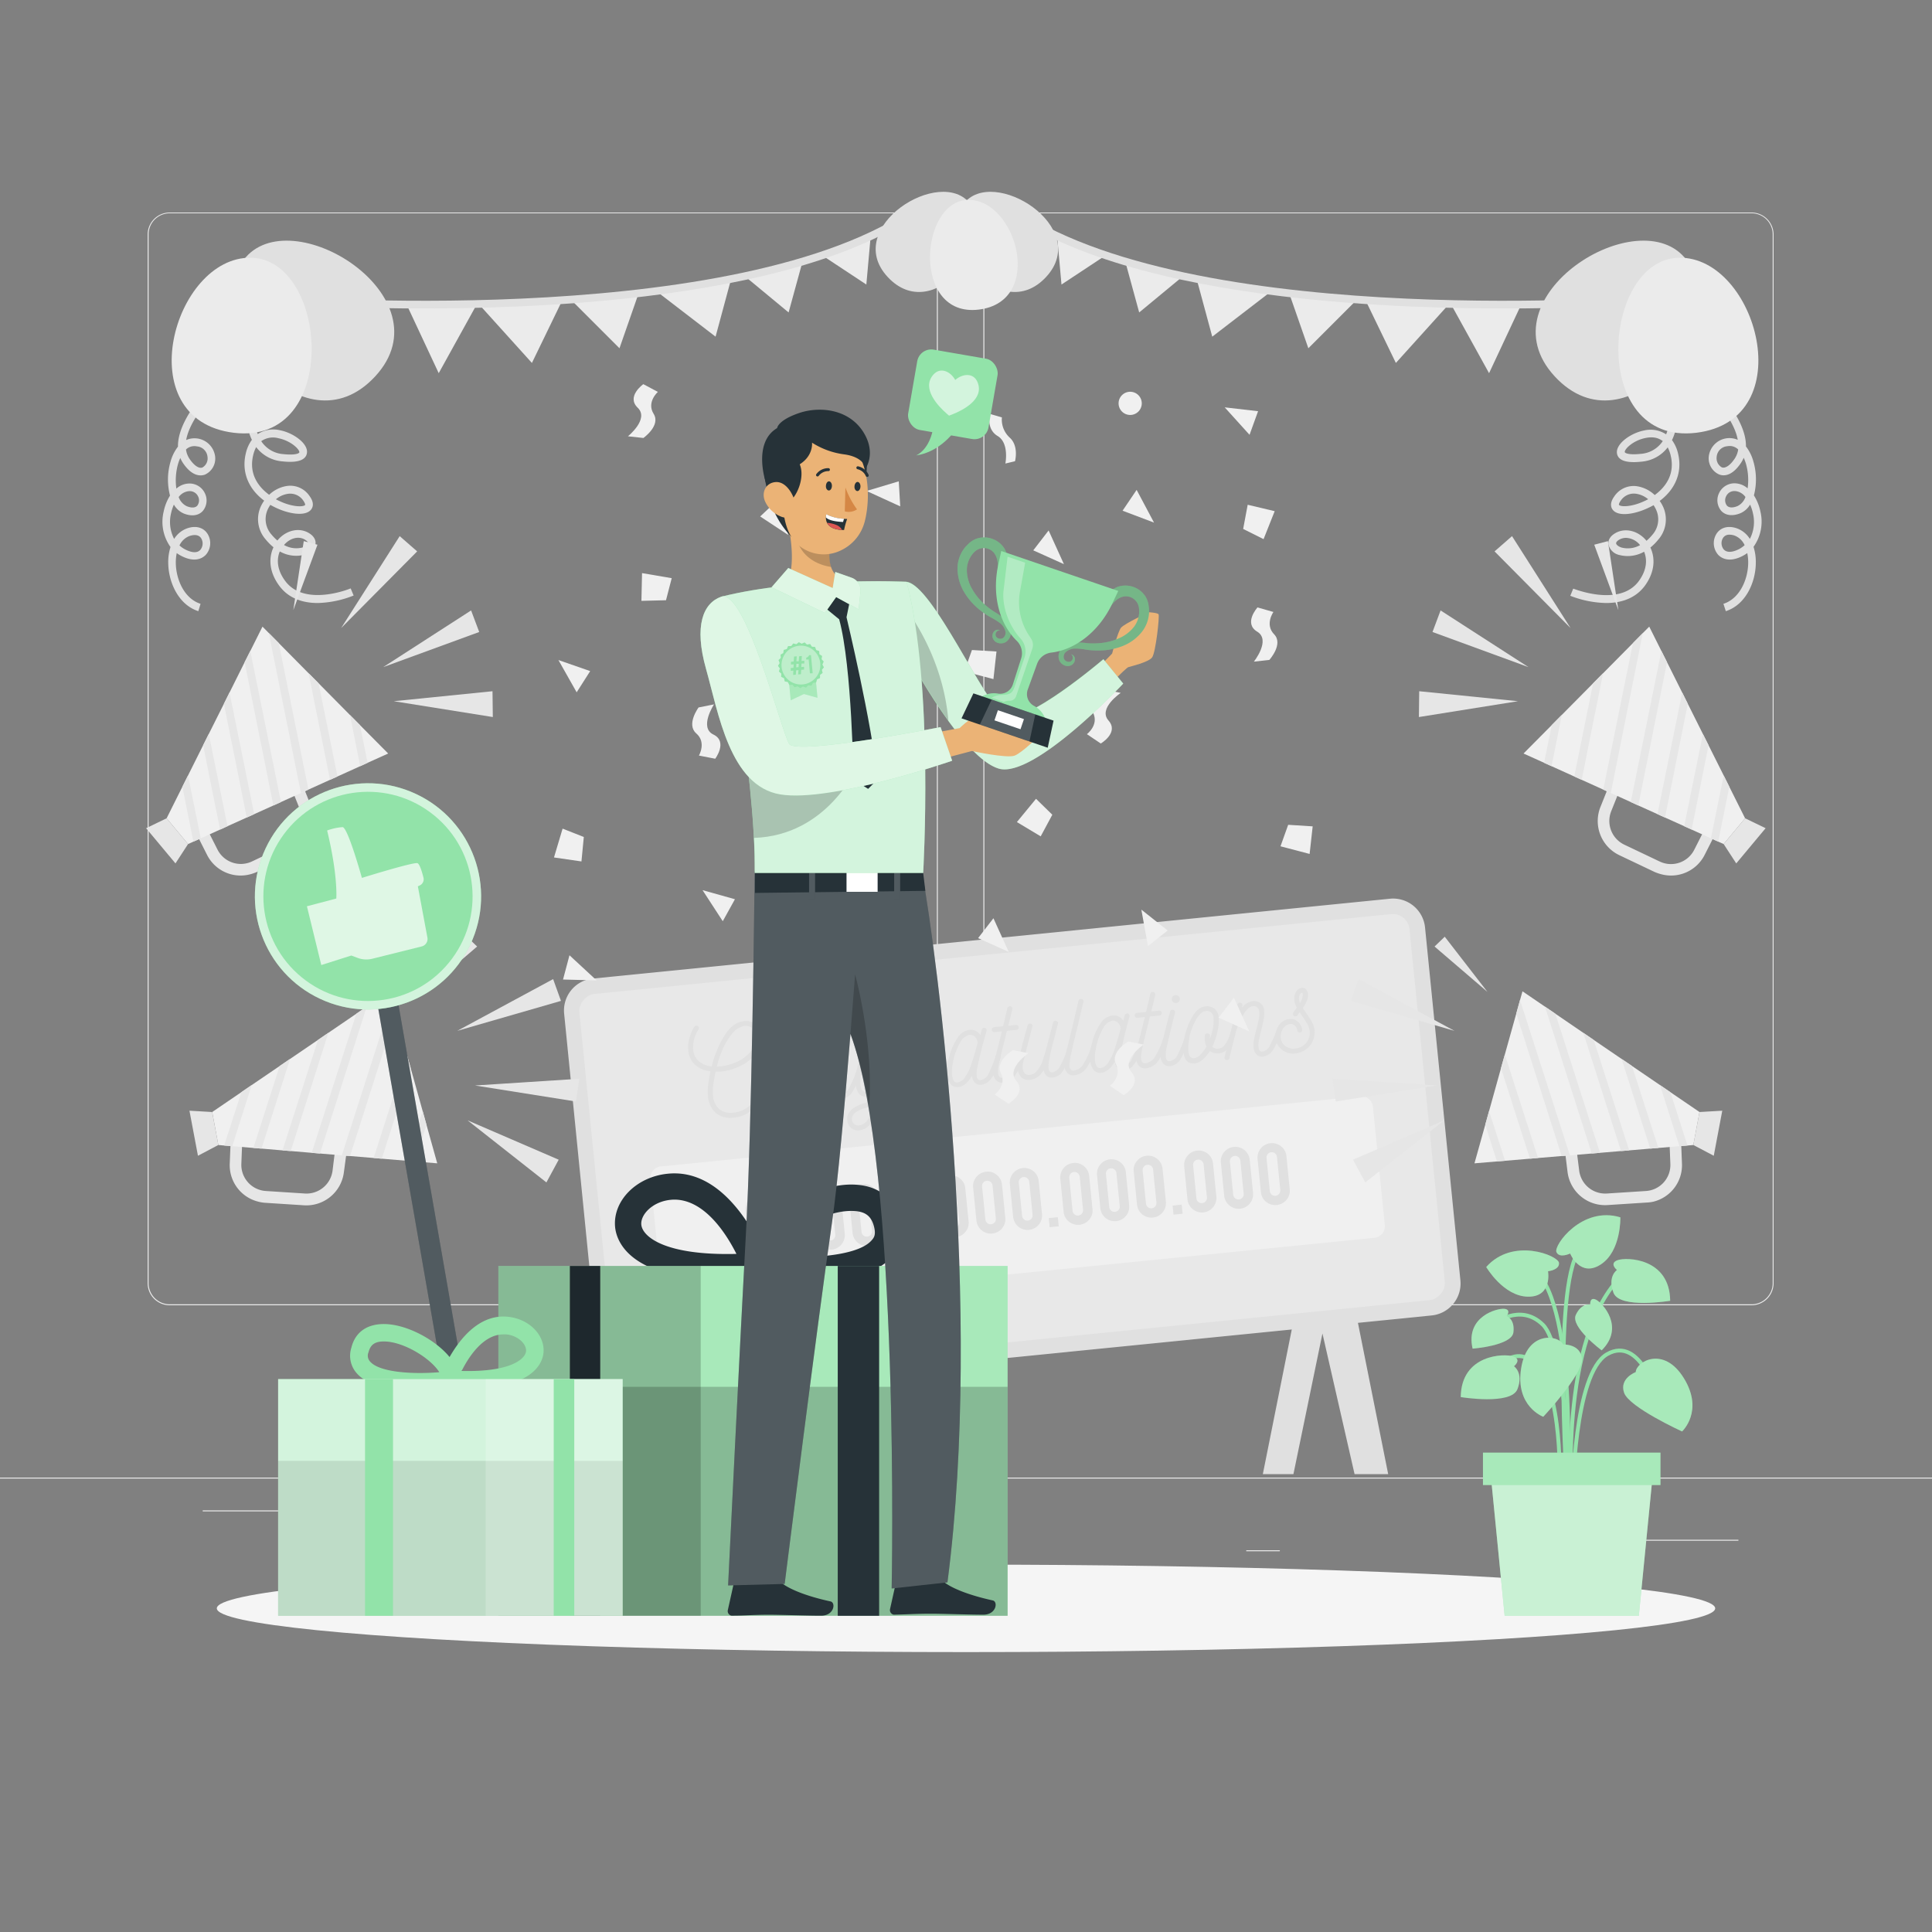 <svg xmlns="http://www.w3.org/2000/svg" viewBox="0 0 500 500"><rect x="0" y="0" width="500" height="500" fill="#808080" stroke="none"/><g id="freepik--background-complete--inject-43"><rect y="382.4" width="500" height="0.25" style="fill:#ebebeb"></rect><rect x="416.78" y="398.49" width="33.12" height="0.25" style="fill:#ebebeb"></rect><rect x="322.53" y="401.21" width="8.69" height="0.25" style="fill:#ebebeb"></rect><rect x="396.59" y="389.21" width="19.19" height="0.25" style="fill:#ebebeb"></rect><rect x="52.46" y="390.89" width="43.19" height="0.25" style="fill:#ebebeb"></rect><rect x="104.56" y="390.89" width="6.33" height="0.25" style="fill:#ebebeb"></rect><rect x="131.47" y="395.11" width="93.68" height="0.25" style="fill:#ebebeb"></rect><path d="M237,337.8H43.91a5.71,5.71,0,0,1-5.7-5.71V60.66A5.71,5.71,0,0,1,43.91,55H237a5.71,5.71,0,0,1,5.71,5.71V332.09A5.71,5.71,0,0,1,237,337.8ZM43.91,55.2a5.46,5.46,0,0,0-5.45,5.46V332.09a5.46,5.46,0,0,0,5.45,5.46H237a5.47,5.47,0,0,0,5.46-5.46V60.66A5.47,5.47,0,0,0,237,55.2Z" style="fill:#ebebeb"></path><path d="M453.31,337.8H260.21a5.72,5.72,0,0,1-5.71-5.71V60.66A5.72,5.72,0,0,1,260.21,55h193.1A5.71,5.71,0,0,1,459,60.66V332.09A5.71,5.71,0,0,1,453.31,337.8ZM260.21,55.2a5.47,5.47,0,0,0-5.46,5.46V332.09a5.47,5.47,0,0,0,5.46,5.46h193.1a5.47,5.47,0,0,0,5.46-5.46V60.66a5.47,5.47,0,0,0-5.46-5.46Z" style="fill:#ebebeb"></path><polygon points="193.17 71.82 204.09 80.86 207.78 67.39 193.17 71.82" style="fill:#ebebeb"></polygon><polygon points="212.66 66.01 224.21 73.64 225.34 61.02 212.66 66.01" style="fill:#ebebeb"></polygon><polygon points="105.31 78.98 113.54 96.58 123.14 79.22 105.31 78.98" style="fill:#ebebeb"></polygon><polygon points="124.47 79.32 137.66 93.93 145.32 78.13 124.47 79.32" style="fill:#ebebeb"></polygon><polygon points="148.23 78.04 160.32 90.13 165.25 75.99 148.23 78.04" style="fill:#ebebeb"></polygon><polygon points="170.25 75.65 185.19 87.13 189.04 72.85 170.25 75.65" style="fill:#ebebeb"></polygon><path d="M167.06,76.68c-45.3,5.47-91,2.18-91.72,2.13l.15-2c1.2.09,120.5,8.67,163.86-25.25l1.23,1.58C223.65,66.38,195.42,73.25,167.06,76.68Z" style="fill:#e0e0e0"></path><polygon points="305.75 71.82 294.82 80.86 291.14 67.39 305.75 71.82" style="fill:#ebebeb"></polygon><polygon points="286.26 66.01 274.71 73.64 273.58 61.02 286.26 66.01" style="fill:#ebebeb"></polygon><polygon points="393.61 78.98 385.37 96.58 375.78 79.22 393.61 78.98" style="fill:#ebebeb"></polygon><polygon points="374.44 79.32 361.25 93.93 353.6 78.13 374.44 79.32" style="fill:#ebebeb"></polygon><polygon points="350.69 78.04 338.6 90.13 333.67 75.99 350.69 78.04" style="fill:#ebebeb"></polygon><polygon points="328.66 75.65 313.73 87.13 309.87 72.85 328.66 75.65" style="fill:#ebebeb"></polygon><path d="M331.86,76.68c45.3,5.47,91,2.18,91.72,2.13l-.15-2c-1.2.09-120.5,8.67-163.86-25.25l-1.23,1.58C275.27,66.38,303.49,73.25,331.86,76.68Z" style="fill:#e0e0e0"></path><polygon points="166.82 381.5 178.69 322.17 187.4 322.17 199.26 381.5 191.35 381.5 183.84 345.11 175.53 381.5 166.82 381.5" style="fill:#e0e0e0"></polygon><polygon points="359.26 381.5 347.4 322.17 338.69 322.17 326.82 381.5 334.74 381.5 342.25 345.11 350.56 381.5 359.26 381.5" style="fill:#e0e0e0"></polygon><path d="M370.47,340.44,164.2,361.11a8.32,8.32,0,0,1-9.09-7.44L146,262.34a8.3,8.3,0,0,1,7.44-9.09l206.26-20.66a8.31,8.31,0,0,1,9.1,7.43l9.15,91.33A8.31,8.31,0,0,1,370.47,340.44Z" style="fill:#e0e0e0"></path><rect x="211.74" y="188.89" width="100.4" height="215.91" rx="4.31" transform="translate(531.19 6.63) rotate(84.28)" style="fill:#ebebeb;opacity:0.7;isolation:isolate"></rect><path d="M198.82,279.29a.66.66,0,0,1,.06.48,17.55,17.55,0,0,1-3.47,6.73,8.3,8.3,0,0,1-5.55,2.74,5.86,5.86,0,0,1-4.64-1.23,6.46,6.46,0,0,1-2-4.4,12.93,12.93,0,0,1,.05-2.83c.12-1,.32-2.21.6-3.52a7,7,0,0,1-4-1.72,5.7,5.7,0,0,1-1.75-3.69,8.85,8.85,0,0,1,.29-3.16,9.93,9.93,0,0,1,1.31-3,.6.6,0,0,1,.46-.26.64.64,0,0,1,.48.14.68.68,0,0,1,.11.88,7.31,7.31,0,0,0-1.11,2.47,7.82,7.82,0,0,0-.27,2.73,4.4,4.4,0,0,0,1.47,3A6,6,0,0,0,184.2,276a27,27,0,0,1,3.26-7.95c1.44-2.33,3.14-3.58,5.08-3.78a3.55,3.55,0,0,1,3,.9,4.56,4.56,0,0,1,1.31,3,6.17,6.17,0,0,1-1.22,4.43,10.73,10.73,0,0,1-3.95,3.23,14.74,14.74,0,0,1-5.14,1.5,11.08,11.08,0,0,1-1.34,0c-.29,1.4-.5,2.58-.62,3.53a11.6,11.6,0,0,0-.06,2.61,5.09,5.09,0,0,0,1.62,3.56,4.7,4.7,0,0,0,3.62.92,7.18,7.18,0,0,0,4.88-2.44,16.06,16.06,0,0,0,3-6.11.59.59,0,0,1,.3-.39.62.62,0,0,1,.48-.06A.7.7,0,0,1,198.82,279.29ZM186.29,276a13.79,13.79,0,0,0,4.57-1.28,9.74,9.74,0,0,0,3.56-2.75,5.07,5.07,0,0,0,1.13-3.74,3.45,3.45,0,0,0-.86-2.09,2.22,2.22,0,0,0-1.93-.63,4.84,4.84,0,0,0-3.13,1.83,15.9,15.9,0,0,0-2.51,4,28.08,28.08,0,0,0-1.62,4.69A5.41,5.41,0,0,0,186.29,276Z" style="fill:#e0e0e0"></path><path d="M209,282.18a3.43,3.43,0,0,1-2.36,1.33,3.54,3.54,0,0,1-2.39-.59,9.2,9.2,0,0,1-1.81,2.19,3.73,3.73,0,0,1-2,1c-1.76.17-2.74-.76-3-2.81a15.62,15.62,0,0,1,1.77-8.36,7.88,7.88,0,0,1,1.8-2.59,3.69,3.69,0,0,1,2.16-1,2.89,2.89,0,0,1,2.34.7,3.39,3.39,0,0,1,1,2.24,11.84,11.84,0,0,1-.31,3.52,19.39,19.39,0,0,1-1.33,4,1.87,1.87,0,0,0,1.61.48,2.44,2.44,0,0,0,1.69-1.07,9.8,9.8,0,0,0,1.34-2.94.6.6,0,0,1,.2-.32.77.77,0,0,1,.34-.14.67.67,0,0,1,.49.15.58.58,0,0,1,.24.42.94.94,0,0,1,0,.25A10.73,10.73,0,0,1,209,282.18Zm-4.82-3.57a.63.63,0,0,1,.15.56,1.68,1.68,0,0,0-.05.4,1.53,1.53,0,0,0,0,.31,16,16,0,0,0,.82-3,9.45,9.45,0,0,0,.16-2.56,1.93,1.93,0,0,0-.65-1.39,1.71,1.71,0,0,0-1.34-.37,2.45,2.45,0,0,0-1.55.86,7.58,7.58,0,0,0-1.32,2,14.55,14.55,0,0,0-1.66,7.62c.13,1.24.63,1.81,1.52,1.72a2.7,2.7,0,0,0,1.61-.91,10.11,10.11,0,0,0,1.53-2.07,4.34,4.34,0,0,1-.39-1.44,6.37,6.37,0,0,1,0-1.44.55.55,0,0,1,.18-.37.68.68,0,0,1,.95,0Z" style="fill:#e0e0e0"></path><path d="M222.91,277.12a.79.79,0,0,1,0,.28,22.18,22.18,0,0,1-2.32,5.22,3.62,3.62,0,0,1-2.6,1.72,2,2,0,0,1-1.7-.54,2.86,2.86,0,0,1-.74-1.8,7.17,7.17,0,0,1,.11-2.09c.14-.75.35-1.66.63-2.71s.51-2,.63-2.64a6.3,6.3,0,0,0,.09-1.82,1.4,1.4,0,0,0-1.74-1.42c-.83.09-1.67.9-2.53,2.45a20.71,20.71,0,0,0-1.93,4.75l-1.52,6.23a.65.65,0,0,1-.28.41.72.72,0,0,1-.5.09.63.63,0,0,1-.4-.28.65.65,0,0,1-.08-.5l1.75-7.07,1.61-6.52a.66.66,0,0,1,1.13-.26.57.57,0,0,1,.13.57l-.18.63a4,4,0,0,1,2.68-1.77,2.53,2.53,0,0,1,3.14,2.57,7.34,7.34,0,0,1-.11,2c-.13.73-.35,1.71-.65,2.95-.27,1-.47,1.88-.59,2.54a6.22,6.22,0,0,0-.12,1.77,1.82,1.82,0,0,0,.31.95.83.83,0,0,0,.73.23,2.62,2.62,0,0,0,1.86-1.46,24.72,24.72,0,0,0,1.95-4.6.64.64,0,0,1,.54-.45.79.79,0,0,1,.28,0A.61.61,0,0,1,222.91,277.12Z" style="fill:#e0e0e0"></path><path d="M235.46,275.89a1.1,1.1,0,0,1,0,.28,17.1,17.1,0,0,1-3,5.9,12.16,12.16,0,0,1-5,3.55,14.66,14.66,0,0,1-2.06,5,4.1,4.1,0,0,1-2.9,1.9,2.87,2.87,0,0,1-2.22-.59,2.91,2.91,0,0,1-1-2.06q-.3-3,4.74-4.49a23.85,23.85,0,0,0,2.35-.73L227,282a4.1,4.1,0,0,1-2.74,1.75,2.07,2.07,0,0,1-2-.74,5,5,0,0,1-.8-2.51,16.32,16.32,0,0,1,.54-4.78,14.57,14.57,0,0,1,2-4.63,4.24,4.24,0,0,1,3-2.13,2.89,2.89,0,0,1,3,1.39l.36-1.29a.52.52,0,0,1,.2-.34.62.62,0,0,1,.34-.15.86.86,0,0,1,.5.12.56.56,0,0,1,.26.42,1.23,1.23,0,0,1,0,.28q-.35,1.14-1.68,6.18l-1.16,4.69-.9,3.83a9.87,9.87,0,0,0,3.93-3.18,17.09,17.09,0,0,0,2.45-5.09.67.67,0,0,1,.54-.46,1.3,1.3,0,0,1,.28,0A.6.6,0,0,1,235.46,275.89Zm-10.92,13.94a10.16,10.16,0,0,0,1.45-3.69c-.83.27-1.37.43-1.63.5a8.48,8.48,0,0,0-3,1.29,2.19,2.19,0,0,0-.88,1.79,1.72,1.72,0,0,0,.58,1.19,1.65,1.65,0,0,0,1.26.35A3.08,3.08,0,0,0,224.54,289.83Zm2.21-9.81a35.68,35.68,0,0,0,2-5.76l.5-1.8a2.78,2.78,0,0,0-.72-1.77,1.73,1.73,0,0,0-1.44-.5,3.47,3.47,0,0,0-2.37,2,15.44,15.44,0,0,0-1.61,4.21,13.29,13.29,0,0,0-.44,4A4.26,4.26,0,0,0,223,282a.93.93,0,0,0,1,.45C225.13,282.33,226,281.52,226.75,280Z" style="fill:#e0e0e0"></path><path d="M246.63,274.74a.78.78,0,0,1,0,.28,20.15,20.15,0,0,1-2.27,5.19,3.72,3.72,0,0,1-2.65,1.75h0a1.92,1.92,0,0,1-1.66-.54,2.81,2.81,0,0,1-.75-1.79,7.86,7.86,0,0,1,.1-2c.08-.48.29-1.48.62-3s.56-2.47.67-2.85c-1-.21-1.69-.38-2.18-.51a10.08,10.08,0,0,1-1.25-.38c0,.21-.36,1.15-.95,2.83L235,277.25a.56.56,0,0,1-.51.42.92.92,0,0,1-.31,0,.65.65,0,0,1-.42-.54,2.05,2.05,0,0,1,0-.28l1.91-5.53.27-.94a3.15,3.15,0,0,1-1.81-2.4,1.93,1.93,0,0,1,.41-1.5,1.78,1.78,0,0,1,1.25-.66,1.6,1.6,0,0,1,1.34.42,2.15,2.15,0,0,1,.62,1.41,2.47,2.47,0,0,1,0,.6,6.86,6.86,0,0,1-.12.7q-.09.38-.15.69a23,23,0,0,0,2.87.79c.48.09.88.18,1.19.25a.74.74,0,0,1,.45.84c-.15.55-.41,1.64-.79,3.29s-.58,2.65-.63,3a8.38,8.38,0,0,0-.11,1.7c.09.85.44,1.24,1,1.18a2.67,2.67,0,0,0,1.94-1.5,23.49,23.49,0,0,0,1.88-4.55.65.65,0,0,1,.53-.46,1.23,1.23,0,0,1,.28,0A.58.58,0,0,1,246.63,274.74Zm-10.28-7.54a.41.41,0,0,0-.36-.13.51.51,0,0,0-.52.63,1.56,1.56,0,0,0,.27.73,2,2,0,0,0,.6.6,4.47,4.47,0,0,0,.2-1.31A.81.81,0,0,0,236.35,267.2Z" style="fill:#e0e0e0"></path><path d="M258.88,273.52a1.3,1.3,0,0,1,0,.28l0,.09c-.44,1.31-.85,2.41-1.22,3.28a8.76,8.76,0,0,1-1.49,2.38,3.34,3.34,0,0,1-2.19,1.18,2,2,0,0,1-1.69-.53,2.92,2.92,0,0,1-.75-1.8q-1.56,2.73-3.54,2.93a2.16,2.16,0,0,1-1.95-.72,4.16,4.16,0,0,1-.87-2.31,14,14,0,0,1,.48-4.8,15.23,15.23,0,0,1,2.06-4.77,4.38,4.38,0,0,1,3.06-2.19,2.85,2.85,0,0,1,2.93,1.33l.38-1.41a.55.55,0,0,1,.2-.32.64.64,0,0,1,.36-.14.62.62,0,0,1,.67.79L254.15,271l-.24,1c-.44,1.78-.75,3.14-.94,4.08a7.31,7.31,0,0,0-.21,2.2,1.63,1.63,0,0,0,.31,1,.79.79,0,0,0,.73.24,2.78,2.78,0,0,0,2.08-1.73,31.21,31.21,0,0,0,1.71-4.24l0-.09a.62.62,0,0,1,.53-.45.78.78,0,0,1,.28,0A.61.61,0,0,1,258.88,273.52Zm-9.09,5.16a12,12,0,0,0,1.46-2.89q.57-1.64,1.23-3.93l.54-2a2.45,2.45,0,0,0-.74-1.57,1.78,1.78,0,0,0-1.43-.45,3.51,3.51,0,0,0-2.38,2,15.21,15.21,0,0,0-1.65,4.2,13.28,13.28,0,0,0-.45,4,4.05,4.05,0,0,0,.44,1.61,1,1,0,0,0,1,.49A2.88,2.88,0,0,0,249.79,278.68Z" style="fill:#e0e0e0"></path><path d="M265.19,272.88a.78.78,0,0,1,0,.28,20.65,20.65,0,0,1-2.42,5.08,4.36,4.36,0,0,1-3.2,1.93,2,2,0,0,1-1.72-.55,2.72,2.72,0,0,1-.78-1.78,10.65,10.65,0,0,1,.23-2.63,37,37,0,0,1,.87-3.8l1.12-4.5-1.92.2a.64.64,0,0,1-.47-.14.66.66,0,0,1-.23-.44.68.68,0,0,1,.14-.46.61.61,0,0,1,.44-.24l2.34-.24q.19-.75.57-2.34c.26-1.06.44-1.84.55-2.34a.59.59,0,0,1,.57-.48.64.64,0,0,1,.56.21.6.6,0,0,1,.13.57c-.07.34-.22,1-.44,1.9s-.42,1.72-.58,2.35l2-.21a.62.62,0,0,1,.47.16.64.64,0,0,1,.23.42.6.6,0,0,1-.14.47.6.6,0,0,1-.43.23l-2.5.25-.51,2.2c-.05.15-.28,1.07-.71,2.77s-.75,3.16-.9,4a7.4,7.4,0,0,0-.15,2,1.46,1.46,0,0,0,.35.91.83.83,0,0,0,.74.26,3.41,3.41,0,0,0,2.52-1.71,19.48,19.48,0,0,0,2-4.44.68.68,0,0,1,.57-.43,1.1,1.1,0,0,1,.28,0A.64.64,0,0,1,265.19,272.88Z" style="fill:#e0e0e0"></path><path d="M277.37,271.66a.78.78,0,0,1,0,.28,19.94,19.94,0,0,1-2.26,5.18,3.65,3.65,0,0,1-2.63,1.76c-1.25.12-2.05-.52-2.4-1.94a5.33,5.33,0,0,1-1.5,1.73,3.88,3.88,0,0,1-1.93.79h0a2.83,2.83,0,0,1-2.25-.58,3.37,3.37,0,0,1-1-2.28,8.85,8.85,0,0,1,.29-2.72c.27-1.14.89-3.53,1.88-7.16l.38-1.36a.54.54,0,0,1,.2-.31.69.69,0,0,1,.34-.15.62.62,0,0,1,.57.22.59.59,0,0,1,.12.57l-1,3.85c-.74,2.82-1.19,4.55-1.34,5.21a5.39,5.39,0,0,0-.15,1.72c.13,1.25.75,1.83,1.86,1.71a2.83,2.83,0,0,0,1.78-1,7.1,7.1,0,0,0,1.4-2.47,31,31,0,0,0,.95-3c.31-1.12.76-2.85,1.37-5.18l.48-1.89a.54.54,0,0,1,.2-.31.7.7,0,0,1,.93.07.55.55,0,0,1,.13.57c-.28,1.07-.53,2.08-.77,3l-.46,1.76c-.42,1.6-.73,3-.95,4.18a9.93,9.93,0,0,0-.26,2.42,1.66,1.66,0,0,0,.31.95.78.78,0,0,0,.72.23,2.69,2.69,0,0,0,1.92-1.51,23.47,23.47,0,0,0,1.9-4.55.51.51,0,0,1,.19-.31.67.67,0,0,1,.34-.14,1.1,1.1,0,0,1,.28,0A.64.64,0,0,1,277.37,271.66Z" style="fill:#e0e0e0"></path><path d="M283.63,271a.79.79,0,0,1,0,.28,20.74,20.74,0,0,1-2.42,5.07,4.36,4.36,0,0,1-3.2,1.93,2,2,0,0,1-1.73-.55,2.74,2.74,0,0,1-.77-1.77,6.33,6.33,0,0,1,.07-1.58c.09-.62.27-1.59.55-2.9l1.22-5,.65-2.71,1.11-4.77a.65.65,0,0,1,.3-.39.83.83,0,0,1,.48-.09.63.63,0,0,1,.4.3.58.58,0,0,1,.08.48l-1.12,4.77c-.28,1.22-.51,2.13-.67,2.74l-1.19,5a17.58,17.58,0,0,0-.61,4.08,1.46,1.46,0,0,0,.36.91.84.84,0,0,0,.74.27,3.43,3.43,0,0,0,2.52-1.71,20.26,20.26,0,0,0,2-4.45.68.68,0,0,1,.57-.43,1.3,1.3,0,0,1,.28,0A.62.62,0,0,1,283.63,271Z" style="fill:#e0e0e0"></path><path d="M295.87,269.81a.79.79,0,0,1,0,.28l0,.09c-.44,1.32-.85,2.41-1.22,3.29a8.65,8.65,0,0,1-1.5,2.37,3.31,3.31,0,0,1-2.18,1.19,2,2,0,0,1-1.69-.54,2.81,2.81,0,0,1-.75-1.8c-1.05,1.83-2.23,2.8-3.54,2.94a2.16,2.16,0,0,1-1.95-.73,4,4,0,0,1-.87-2.3,14.12,14.12,0,0,1,.48-4.81,15,15,0,0,1,2.06-4.76,4.29,4.29,0,0,1,3.06-2.19,2.81,2.81,0,0,1,2.92,1.33l.38-1.42a.54.54,0,0,1,.2-.31.81.81,0,0,1,.37-.15.62.62,0,0,1,.66.8l-1.11,4.22-.24,1c-.43,1.79-.75,3.15-.94,4.09a8,8,0,0,0-.21,2.2,1.82,1.82,0,0,0,.31.95.81.81,0,0,0,.73.23,2.74,2.74,0,0,0,2.08-1.73,28.62,28.62,0,0,0,1.71-4.23l0-.1a.66.66,0,0,1,.54-.45,1.14,1.14,0,0,1,.28,0A.6.6,0,0,1,295.87,269.81ZM286.79,275a12.43,12.43,0,0,0,1.46-2.89q.57-1.62,1.23-3.93l.53-2a2.4,2.4,0,0,0-.74-1.56,1.8,1.8,0,0,0-1.42-.46,3.48,3.48,0,0,0-2.38,2,15.21,15.21,0,0,0-1.65,4.2,12.87,12.87,0,0,0-.45,3.95,4,4,0,0,0,.44,1.62.93.93,0,0,0,1,.48A2.82,2.82,0,0,0,286.79,275Z" style="fill:#e0e0e0"></path><path d="M302.19,269.18a.79.79,0,0,1,0,.28,20.56,20.56,0,0,1-2.42,5.07,4.36,4.36,0,0,1-3.2,1.93,2.07,2.07,0,0,1-1.73-.54,2.79,2.79,0,0,1-.77-1.78,11,11,0,0,1,.22-2.63,36,36,0,0,1,.88-3.8l1.11-4.5-1.91.19a.6.6,0,0,1-.47-.14.6.6,0,0,1-.23-.43.6.6,0,0,1,.14-.46.59.59,0,0,1,.43-.25l2.34-.23c.14-.51.33-1.29.58-2.34l.55-2.35a.59.59,0,0,1,.56-.48.62.62,0,0,1,.56.22.58.58,0,0,1,.14.57c-.07.33-.22,1-.44,1.9s-.42,1.71-.58,2.34l2-.2a.6.6,0,0,1,.48.15.64.64,0,0,1,.09.9.61.61,0,0,1-.44.22l-2.49.25-.51,2.2c-.05.15-.29,1.07-.71,2.77s-.75,3.17-.9,4a8,8,0,0,0-.16,1.95,1.52,1.52,0,0,0,.35.91.86.86,0,0,0,.75.27,3.43,3.43,0,0,0,2.52-1.71,20,20,0,0,0,2-4.45.68.68,0,0,1,.57-.43,1.3,1.3,0,0,1,.28,0A.64.64,0,0,1,302.19,269.18Z" style="fill:#e0e0e0"></path><path d="M307.64,268.28a.64.64,0,0,1,.14.34.79.79,0,0,1,0,.28,25.19,25.19,0,0,1-2.14,5,3.68,3.68,0,0,1-2.81,2,2,2,0,0,1-1.67-.53,2.53,2.53,0,0,1-.76-1.65,15.46,15.46,0,0,1,.54-4.52c.47-2,1.09-4.48,1.89-7.39a.53.53,0,0,1,.19-.34.67.67,0,0,1,.34-.14.75.75,0,0,1,.49.11.5.5,0,0,1,.24.4l0,.25-.57,2.3q-1.31,5.34-1.6,6.77a7.77,7.77,0,0,0-.22,2.28,1.74,1.74,0,0,0,.31.95.79.79,0,0,0,.73.23,2.73,2.73,0,0,0,2.07-1.69,31.77,31.77,0,0,0,1.77-4.37.68.68,0,0,1,.57-.46l.25,0A.58.58,0,0,1,307.64,268.28Zm-4-8.91a1,1,0,0,1-.39-.7,1,1,0,0,1,.24-.76,1,1,0,0,1,.72-.38,1,1,0,0,1,.75.23,1,1,0,0,1,.38.7,1,1,0,0,1-.23.76,1,1,0,0,1-.7.37A1,1,0,0,1,303.68,259.37Z" style="fill:#e0e0e0"></path><path d="M317.85,271.28a3.5,3.5,0,0,1-2.37,1.32,3.54,3.54,0,0,1-2.39-.59,9.2,9.2,0,0,1-1.81,2.19,3.7,3.7,0,0,1-2,1c-1.77.18-2.75-.76-2.95-2.8a15.67,15.67,0,0,1,1.77-8.37,8,8,0,0,1,1.79-2.59,3.81,3.81,0,0,1,2.17-1,3,3,0,0,1,2.34.7,3.37,3.37,0,0,1,1,2.25,11.46,11.46,0,0,1-.31,3.51,18.62,18.62,0,0,1-1.33,4,1.85,1.85,0,0,0,1.61.49,2.46,2.46,0,0,0,1.69-1.08,9.44,9.44,0,0,0,1.35-2.94.5.5,0,0,1,.2-.31.61.61,0,0,1,.33-.14.68.68,0,0,1,.74.57,1.28,1.28,0,0,1,0,.25A10.74,10.74,0,0,1,317.85,271.28ZM313,267.71a.58.58,0,0,1,.14.55c0,.13,0,.26-.05.41v.3a16,16,0,0,0,.83-3,9.88,9.88,0,0,0,.15-2.57,2,2,0,0,0-.64-1.39,1.78,1.78,0,0,0-1.34-.37,2.47,2.47,0,0,0-1.56.86,7.4,7.4,0,0,0-1.31,2,14.46,14.46,0,0,0-1.66,7.62c.12,1.23.63,1.81,1.52,1.72a2.78,2.78,0,0,0,1.61-.92,9.59,9.59,0,0,0,1.53-2.07,3.86,3.86,0,0,1-.39-1.43,5.45,5.45,0,0,1,0-1.45.51.51,0,0,1,.17-.37.76.76,0,0,1,.42-.18A.61.61,0,0,1,313,267.71Z" style="fill:#e0e0e0"></path><path d="M331.78,266.21a1.23,1.23,0,0,1,0,.28,22.27,22.27,0,0,1-2.31,5.22,3.58,3.58,0,0,1-2.61,1.72,2,2,0,0,1-1.69-.54,2.87,2.87,0,0,1-.75-1.79,7.6,7.6,0,0,1,.11-2.1c.14-.75.35-1.65.64-2.7s.5-2,.62-2.64a6.72,6.72,0,0,0,.1-1.82,1.41,1.41,0,0,0-1.74-1.42c-.83.08-1.68.9-2.53,2.44a20.89,20.89,0,0,0-1.93,4.75l-1.53,6.23a.59.59,0,0,1-.28.41.76.76,0,0,1-.5.1.7.7,0,0,1-.39-.28.58.58,0,0,1-.08-.5l1.74-7.08,1.62-6.51a.59.59,0,0,1,.56-.49.62.62,0,0,1,.56.22.58.58,0,0,1,.14.57l-.18.63a4.05,4.05,0,0,1,2.67-1.77,2.54,2.54,0,0,1,3.14,2.57,7.36,7.36,0,0,1-.1,2c-.14.72-.35,1.71-.66,2.94-.26,1-.46,1.88-.59,2.55a6.11,6.11,0,0,0-.11,1.76,1.63,1.63,0,0,0,.31.95.77.77,0,0,0,.73.23,2.61,2.61,0,0,0,1.86-1.46,26,26,0,0,0,1.95-4.59.65.65,0,0,1,.53-.46,1.16,1.16,0,0,1,.28,0A.6.6,0,0,1,331.78,266.21Z" style="fill:#e0e0e0"></path><path d="M339.68,269.57a5.2,5.2,0,0,1-1.81,2.08,5.86,5.86,0,0,1-2.72,1,4.62,4.62,0,0,1-2.36-.37,4.53,4.53,0,0,1-1.83-1.44,4.24,4.24,0,0,1-.84-2.17,5.38,5.38,0,0,1,.91-3.42,3.71,3.71,0,0,1,2.76-1.52,2.67,2.67,0,0,1,2.11.69,3.37,3.37,0,0,1,1.12,2.09.64.64,0,0,1-.14.47.66.66,0,0,1-.44.23.63.63,0,0,1-.7-.58,1.94,1.94,0,0,0-.64-1.22A1.5,1.5,0,0,0,334,265a2.54,2.54,0,0,0-1.91,1.12,3.85,3.85,0,0,0-.65,2.42,3,3,0,0,0,1.2,2.17,3.37,3.37,0,0,0,2.43.66,4.31,4.31,0,0,0,2.94-1.43,4.08,4.08,0,0,0,.93-3.13,5.49,5.49,0,0,0-.61-1.83c-.33-.59-1-1.59-2-3a6.56,6.56,0,0,0-.54.76.6.6,0,0,1-.46.29.64.64,0,0,1-.74-.6.77.77,0,0,1,.11-.41c.33-.46.63-.87.92-1.23a5.14,5.14,0,0,1-.65-2,3.33,3.33,0,0,1,.45-2.12,1.91,1.91,0,0,1,1.47-1,1.31,1.31,0,0,1,1.07.34,2,2,0,0,1,.55,1.1,4.08,4.08,0,0,1-.29,1.85,8.1,8.1,0,0,1-1.05,1.93l.86,1.26a24.34,24.34,0,0,1,1.59,2.52,6,6,0,0,1,.59,2A5.68,5.68,0,0,1,339.68,269.57ZM337,258.34a2.68,2.68,0,0,0,.16-1.13c0-.21-.09-.3-.21-.29s-.26.12-.43.32a1.83,1.83,0,0,0-.32,1.38,3.69,3.69,0,0,0,.25,1A6,6,0,0,0,337,258.34Z" style="fill:#e0e0e0"></path><path d="M355.73,320.34,174.66,338.48a3,3,0,0,1-3.25-2.66l-3.07-30.7a3,3,0,0,1,2.65-3.25l181.07-18.14a3,3,0,0,1,3.25,2.66l3.08,30.7A3,3,0,0,1,355.73,320.34Z" style="fill:#f0f0f0"></path><path d="M201.42,320.57a4,4,0,0,1-.82,3.26,3.33,3.33,0,0,1-1.67,1L199,326l-2,.2-.12-1.15a3.43,3.43,0,0,1-2.34-1.45,5.86,5.86,0,0,1-1-2.54l2.24-.39a3.41,3.41,0,0,0,.9,1.9,1.2,1.2,0,0,0,1,.33,1.46,1.46,0,0,0,1.16-.88,1.9,1.9,0,0,0,.13-1.06,2.93,2.93,0,0,0-1.06-1.84l-2.31-1.77a8.77,8.77,0,0,1-1.76-1.74,4.58,4.58,0,0,1-.84-2.27,4.21,4.21,0,0,1,.35-2.26,3.13,3.13,0,0,1,1.92-1.78l-.1-1,2-.2.1,1a3.35,3.35,0,0,1,1.65.64,4,4,0,0,1,1.49,2.56l-2.23.63a2.82,2.82,0,0,0-.7-1.45,1.11,1.11,0,0,0-1-.28,1.09,1.09,0,0,0-.93.67,2.33,2.33,0,0,0-.16,1.18,3.59,3.59,0,0,0,1.15,2.1,9.19,9.19,0,0,0,1.13.88,14.19,14.19,0,0,1,1.19.85,8.75,8.75,0,0,1,1.51,1.58A4.85,4.85,0,0,1,201.42,320.57Z" style="fill:#e0e0e0"></path><path d="M207.08,324.05l-1.2-12-2,.2-.16-1.64a3.57,3.57,0,0,0,1.55-.81,3.26,3.26,0,0,0,1-1.42l1.64-.17,1.57,15.63Z" style="fill:#e0e0e0"></path><path d="M218.62,319.29a3.75,3.75,0,1,1-7.47.75l-.85-8.53a3.57,3.57,0,0,1,.83-2.75,3.74,3.74,0,0,1,6.63,2ZM215.31,311a1.36,1.36,0,0,0-1.49-1.22,1.32,1.32,0,0,0-.92.49,1.35,1.35,0,0,0-.29,1l.85,8.54a1.34,1.34,0,0,0,.49.92,1.36,1.36,0,0,0,2.22-1.19Z" style="fill:#e0e0e0"></path><path d="M228.11,318.34a3.55,3.55,0,0,1-.83,2.75,3.74,3.74,0,0,1-6.63-2l-.86-8.53a3.74,3.74,0,0,1,3.37-4.11,3.56,3.56,0,0,1,2.75.83,3.61,3.61,0,0,1,1.35,2.53Zm-3.3-8.33a1.34,1.34,0,0,0-.49-.92,1.37,1.37,0,0,0-1.92.19,1.34,1.34,0,0,0-.29,1l.85,8.54a1.34,1.34,0,0,0,.49.92,1.36,1.36,0,0,0,1.91-.19,1.35,1.35,0,0,0,.31-1Z" style="fill:#e0e0e0"></path><path d="M237.61,317.39a3.75,3.75,0,0,1-7.47.75l-.85-8.53a3.74,3.74,0,0,1,3.37-4.11,3.57,3.57,0,0,1,2.75.83,3.69,3.69,0,0,1,1.35,2.53Zm-3.3-8.33a1.37,1.37,0,0,0-1.5-1.22,1.28,1.28,0,0,0-.91.49,1.39,1.39,0,0,0-.3,1l.86,8.54a1.34,1.34,0,0,0,.49.92,1.28,1.28,0,0,0,1,.3,1.36,1.36,0,0,0,1.22-1.49Z" style="fill:#e0e0e0"></path><path d="M239.35,318.45l2.36-.24.23,2.36-2.35.23Z" style="fill:#e0e0e0"></path><path d="M250.67,316.08a3.55,3.55,0,0,1-.83,2.75,3.74,3.74,0,0,1-6.63-2l-.86-8.53a3.74,3.74,0,0,1,3.37-4.11,3.56,3.56,0,0,1,2.75.83,3.61,3.61,0,0,1,1.35,2.53Zm-3.3-8.33a1.34,1.34,0,0,0-.49-.92A1.37,1.37,0,0,0,245,307a1.34,1.34,0,0,0-.29,1l.85,8.54a1.34,1.34,0,0,0,.49.92,1.36,1.36,0,0,0,1.91-.19,1.35,1.35,0,0,0,.31-1Z" style="fill:#e0e0e0"></path><path d="M260.17,315.13a3.75,3.75,0,0,1-7.47.75l-.85-8.53a3.74,3.74,0,0,1,3.37-4.11,3.57,3.57,0,0,1,2.75.83,3.69,3.69,0,0,1,1.35,2.53Zm-3.3-8.33a1.37,1.37,0,0,0-1.5-1.22,1.28,1.28,0,0,0-.91.49,1.39,1.39,0,0,0-.3,1l.86,8.54a1.34,1.34,0,0,0,.49.92,1.28,1.28,0,0,0,1,.3,1.36,1.36,0,0,0,1.22-1.49Z" style="fill:#e0e0e0"></path><path d="M269.67,314.18a3.75,3.75,0,0,1-7.47.75l-.85-8.53a3.76,3.76,0,0,1,6.12-3.28,3.64,3.64,0,0,1,1.34,2.53Zm-3.3-8.33a1.39,1.39,0,0,0-1.5-1.23,1.31,1.31,0,0,0-.91.5,1.29,1.29,0,0,0-.3,1l.86,8.54a1.3,1.3,0,0,0,.49.92,1.27,1.27,0,0,0,1,.3,1.34,1.34,0,0,0,.92-.49,1.31,1.31,0,0,0,.3-1Z" style="fill:#e0e0e0"></path><path d="M271.41,315.24l2.36-.24.23,2.36-2.35.23Z" style="fill:#e0e0e0"></path><path d="M282.73,312.87a3.55,3.55,0,0,1-.83,2.75,3.76,3.76,0,0,1-5.28.52,3.57,3.57,0,0,1-1.35-2.52l-.86-8.53a3.74,3.74,0,0,1,3.37-4.11,3.57,3.57,0,0,1,2.75.83,3.69,3.69,0,0,1,1.35,2.53Zm-3.3-8.33a1.37,1.37,0,0,0-1.5-1.22,1.28,1.28,0,0,0-.91.49,1.39,1.39,0,0,0-.3,1l.86,8.54a1.34,1.34,0,0,0,.49.92,1.28,1.28,0,0,0,1,.3,1.36,1.36,0,0,0,1.22-1.49Z" style="fill:#e0e0e0"></path><path d="M292.23,311.92a3.75,3.75,0,0,1-7.47.75l-.85-8.53a3.76,3.76,0,0,1,6.12-3.28,3.64,3.64,0,0,1,1.34,2.53Zm-3.3-8.33a1.39,1.39,0,0,0-1.5-1.23,1.31,1.31,0,0,0-.91.5,1.29,1.29,0,0,0-.3,1l.86,8.54a1.3,1.3,0,0,0,.49.92,1.27,1.27,0,0,0,1,.3,1.34,1.34,0,0,0,.92-.49,1.31,1.31,0,0,0,.3-1Z" style="fill:#e0e0e0"></path><path d="M301.73,311a3.75,3.75,0,1,1-7.47.74l-.85-8.52a3.58,3.58,0,0,1,.83-2.76,3.66,3.66,0,0,1,2.53-1.36,3.76,3.76,0,0,1,4.1,3.37Zm-3.31-8.33a1.26,1.26,0,0,0-.49-.92,1.35,1.35,0,0,0-1-.31,1.31,1.31,0,0,0-.91.5,1.29,1.29,0,0,0-.3,1l.85,8.53a1.38,1.38,0,0,0,.49.93,1.33,1.33,0,0,0,1,.3,1.31,1.31,0,0,0,.92-.5,1.29,1.29,0,0,0,.3-1Z" style="fill:#e0e0e0"></path><path d="M303.47,312l2.35-.24.24,2.36-2.35.23Z" style="fill:#e0e0e0"></path><path d="M314.79,309.66a3.75,3.75,0,0,1-7.47.75l-.85-8.53a3.76,3.76,0,0,1,6.12-3.28,3.64,3.64,0,0,1,1.34,2.53Zm-3.3-8.33a1.39,1.39,0,0,0-1.5-1.23,1.31,1.31,0,0,0-.91.5,1.29,1.29,0,0,0-.3,1l.86,8.54a1.3,1.3,0,0,0,.49.92,1.27,1.27,0,0,0,1,.3,1.34,1.34,0,0,0,.92-.49,1.31,1.31,0,0,0,.3-1Z" style="fill:#e0e0e0"></path><path d="M324.29,308.71a3.75,3.75,0,1,1-7.47.74l-.85-8.52a3.58,3.58,0,0,1,.83-2.76,3.66,3.66,0,0,1,2.53-1.36,3.76,3.76,0,0,1,4.1,3.37ZM321,300.38a1.26,1.26,0,0,0-.49-.92,1.35,1.35,0,0,0-1-.31,1.31,1.31,0,0,0-.91.5,1.29,1.29,0,0,0-.3,1l.85,8.53a1.38,1.38,0,0,0,.49.93,1.33,1.33,0,0,0,1,.3,1.31,1.31,0,0,0,.92-.5,1.29,1.29,0,0,0,.3-1Z" style="fill:#e0e0e0"></path><path d="M333.78,307.75a3.58,3.58,0,0,1-.83,2.76,3.76,3.76,0,0,1-5.28.52,3.59,3.59,0,0,1-1.35-2.53l-.86-8.52a3.75,3.75,0,0,1,6.12-3.28,3.59,3.59,0,0,1,1.35,2.53Zm-3.3-8.33a1.34,1.34,0,0,0-.49-.92,1.36,1.36,0,0,0-1-.3,1.29,1.29,0,0,0-.92.5,1.31,1.31,0,0,0-.29,1l.85,8.54a1.35,1.35,0,0,0,2.4.73,1.34,1.34,0,0,0,.31-1Z" style="fill:#e0e0e0"></path><path d="M82.28,156.06c-3.63,0-7.51-1-10.09-4.58-2.71-3.75-2.59-7.31-1.41-9.85a13.61,13.61,0,0,1-2-2,7.93,7.93,0,0,1-1.41-8.27,8.86,8.86,0,0,1,1-1.79c-4.12-3.07-5.88-7.46-4.77-12.17a9.38,9.38,0,0,1,1.59-3.57c-4-8.22.34-22.49.53-23.13l1.92.58c0,.15-4,13.45-.93,21.06a7.35,7.35,0,0,1,5.72-1c3.49.67,7.4,3.47,7,5.93-.19,1.27-1.44,2.67-6.29,2.14a9.46,9.46,0,0,1-6.84-3.7,8.64,8.64,0,0,0-.79,2.15c-1.19,5.06,1.64,8.35,4.15,10.19a8.5,8.5,0,0,1,4.65-2.29,6,6,0,0,1,5.81,2.63c1.35,1.86.79,3,.34,3.55-1.58,1.84-6.07,1-9.5-.75-.33-.16-.65-.34-1-.52a7.94,7.94,0,0,0-.78,1.43,6,6,0,0,0,1.1,6.26,12.17,12.17,0,0,0,1.51,1.53l.22-.27c2.13-2.39,5.31-3.12,7.75-1.77,1.81,1,2,2.27,1.89,2.93a3.67,3.67,0,0,1-2.88,2.79,8.55,8.55,0,0,1-6.36-.86c-.83,2-.77,4.66,1.34,7.56,5,6.92,16.88,2.09,17,2l.77,1.85A26.85,26.85,0,0,1,82.28,156.06Zm-8.76-15a6.49,6.49,0,0,0,4.74.64c.91-.27,1.42-.76,1.46-1.09s-.31-.64-.88-1c-1.63-.91-3.75-.36-5.27,1.35Zm-2.1-11.84.47.24c3.51,1.78,6.57,1.81,7.07,1.23.06-.07,0-.43-.44-1.09a4.07,4.07,0,0,0-4-1.8A6.21,6.21,0,0,0,71.42,129.2Zm-3.78-15a7.45,7.45,0,0,0,5.73,3.31c3.26.35,4.08-.28,4.1-.45.11-.74-2.13-3-5.43-3.67A5.3,5.3,0,0,0,67.64,114.15Z" style="fill:#e0e0e0"></path><path d="M51.33,158.17c-5.24-1.69-7.71-7.59-7.79-12.36a12.87,12.87,0,0,1,.59-4.24,11.21,11.21,0,0,1-1.77-9.19A12.54,12.54,0,0,1,44,128.26a16.47,16.47,0,0,1,.14-8.8,11.12,11.12,0,0,1,1.92-3.87c-.16-8.18,10.67-18,11.21-18.46l1.33,1.49c-.11.11-9.2,8.34-10.42,15.26a5.38,5.38,0,0,1,7.49,4.22A4.56,4.56,0,0,1,53,122.85c-1.1.37-3.28.48-5.63-3a7.78,7.78,0,0,1-.71-1.33,11.2,11.2,0,0,0-.58,1.55,15.54,15.54,0,0,0-.44,6.38,5.15,5.15,0,0,1,3-1.3,4.39,4.39,0,0,1,4.4,2.54,4.23,4.23,0,0,1-.62,4.62c-1.13,1.17-2.91,1.38-4.9.57A5.47,5.47,0,0,1,45,130.59a11.22,11.22,0,0,0-.72,2.21,9.47,9.47,0,0,0,.79,6.67,6.57,6.57,0,0,1,3.29-2.71c2.22-.8,4.2-.31,5.29,1.3a4.56,4.56,0,0,1-.32,5.45c-.67.75-2.64,2.31-6.41.36a9.07,9.07,0,0,1-1.18-.73,11.9,11.9,0,0,0-.24,2.64c.07,4.08,2.1,9.1,6.4,10.49Zm-4.87-17a7.06,7.06,0,0,0,1.42,1c1.8.93,3.22,1,4,.09a2.58,2.58,0,0,0,.15-3c-.56-.83-1.61-1-3-.54A4.74,4.74,0,0,0,46.46,141.13Zm-.21-12.51A4.12,4.12,0,0,0,48.32,131c1.21.49,2.17.45,2.71-.1a2.28,2.28,0,0,0,.24-2.42,2.4,2.4,0,0,0-2.48-1.36A3.76,3.76,0,0,0,46.25,128.62Zm1.89-12.3a5.74,5.74,0,0,0,.9,2.37c1.16,1.73,2.4,2.58,3.32,2.27a2.7,2.7,0,0,0,1.35-2.71,3,3,0,0,0-2.78-2.77A3.12,3.12,0,0,0,48.14,116.32Z" style="fill:#e0e0e0"></path><path d="M97.08,97.43C78.34,117.66,51,83.37,63,67.32S116.1,76.89,97.08,97.43Z" style="fill:#e0e0e0"></path><path d="M60.5,112c-27.38-3.35-15.61-45.62,4.44-45.3S88.28,115.36,60.5,112Z" style="fill:#ebebeb"></path><path d="M270.74,71.67C259,84.36,241.82,62.86,249.34,52.8S282.66,58.8,270.74,71.67Z" style="fill:#e0e0e0"></path><path d="M229.72,71.67c11.75,12.69,28.92-8.81,21.4-18.87S217.8,58.8,229.72,71.67Z" style="fill:#e0e0e0"></path><path d="M253.32,80.12c17.16-2.1,9.78-28.6-2.78-28.39S235.9,82.25,253.32,80.12Z" style="fill:#ebebeb"></path><path d="M415.69,156.06a26.85,26.85,0,0,1-9.3-1.87l.76-1.85c.12,0,12,4.88,17-2,2.1-2.9,2.17-5.58,1.34-7.56a8.55,8.55,0,0,1-6.36.86,3.67,3.67,0,0,1-2.88-2.79c-.07-.66.08-1.92,1.89-2.93,2.44-1.35,5.62-.62,7.75,1.77l.22.27a12.13,12.13,0,0,0,1.5-1.53,6,6,0,0,0,1.1-6.26,7.32,7.32,0,0,0-.77-1.43c-.31.18-.63.36-1,.52-3.43,1.74-7.92,2.6-9.5.75-.45-.52-1-1.69.34-3.55a6,6,0,0,1,5.81-2.63,8.53,8.53,0,0,1,4.65,2.29c2.51-1.84,5.34-5.13,4.14-10.19a8.65,8.65,0,0,0-.78-2.15,9.48,9.48,0,0,1-6.84,3.7c-4.86.54-6.1-.87-6.29-2.14-.37-2.46,3.54-5.26,7-5.93a7.35,7.35,0,0,1,5.72,1c3.11-7.61-.88-20.91-.93-21.06l1.91-.58c.2.64,4.49,14.91.54,23.13a9.38,9.38,0,0,1,1.59,3.57c1.11,4.71-.66,9.1-4.77,12.17a8.86,8.86,0,0,1,1,1.79,7.93,7.93,0,0,1-1.41,8.27,13.17,13.17,0,0,1-2,2c1.19,2.54,1.31,6.1-1.4,9.85C423.2,155,419.31,156.06,415.69,156.06Zm5.14-16.86a3.53,3.53,0,0,0-1.71.43c-.56.32-.9.68-.87,1s.55.82,1.46,1.09a6.49,6.49,0,0,0,4.74-.64l-.05-.06A4.88,4.88,0,0,0,420.83,139.2Zm2-11.46a4.07,4.07,0,0,0-3.39,1.84c-.47.66-.5,1-.44,1.09.49.58,3.56.55,7.07-1.23l.47-.24a6.25,6.25,0,0,0-3.15-1.42A4.92,4.92,0,0,0,422.84,127.74Zm4.51-14.55a7.27,7.27,0,0,0-1.42.15c-3.3.63-5.55,2.93-5.43,3.67,0,.17.83.8,4.1.45a7.45,7.45,0,0,0,5.73-3.31A4.73,4.73,0,0,0,427.35,113.19Z" style="fill:#e0e0e0"></path><path d="M446.64,158.17l-.62-1.9c4.31-1.39,6.34-6.41,6.41-10.49a11.9,11.9,0,0,0-.24-2.64,9.8,9.8,0,0,1-1.18.73c-3.77,1.95-5.74.39-6.41-.36a4.56,4.56,0,0,1-.32-5.45c1.09-1.61,3.07-2.1,5.29-1.3a6.57,6.57,0,0,1,3.29,2.71,9.52,9.52,0,0,0,.79-6.67,10.61,10.61,0,0,0-.73-2.21,5.4,5.4,0,0,1-2.52,2.24c-2,.81-3.77.6-4.9-.57a4.23,4.23,0,0,1-.62-4.62,4.39,4.39,0,0,1,4.4-2.54,5.14,5.14,0,0,1,3,1.29,15.33,15.33,0,0,0-.43-6.37,12.66,12.66,0,0,0-.58-1.55,7.78,7.78,0,0,1-.71,1.33c-2.35,3.53-4.53,3.43-5.63,3a4.56,4.56,0,0,1-2.69-4.75,5.38,5.38,0,0,1,7.49-4.22c-1.22-6.92-10.31-15.15-10.43-15.26l1.34-1.49c.54.49,11.36,10.28,11.21,18.46a11.12,11.12,0,0,1,1.92,3.87,16.57,16.57,0,0,1,.14,8.8,12.54,12.54,0,0,1,1.67,4.12,11.21,11.21,0,0,1-1.77,9.19,12.87,12.87,0,0,1,.59,4.24C454.35,150.58,451.88,156.48,446.64,158.17Zm.92-19.79a1.84,1.84,0,0,0-1.62.8,2.58,2.58,0,0,0,.15,3c.78.87,2.2.84,4-.09a7.06,7.06,0,0,0,1.42-1,4.77,4.77,0,0,0-2.62-2.49A4.05,4.05,0,0,0,447.56,138.38ZM449,127.09a2.33,2.33,0,0,0-2.29,1.37,2.26,2.26,0,0,0,.24,2.42c.54.55,1.5.59,2.7.1a4.05,4.05,0,0,0,2.07-2.36,3.72,3.72,0,0,0-2.53-1.52Zm-1.33-11.67a3.34,3.34,0,0,0-.62.06,3,3,0,0,0-2.78,2.77,2.7,2.7,0,0,0,1.35,2.71c.92.31,2.16-.54,3.32-2.27a5.74,5.74,0,0,0,.9-2.37A3.15,3.15,0,0,0,447.66,115.42Z" style="fill:#e0e0e0"></path><path d="M402.38,97.43c18.74,20.23,46.12-14.06,34.13-30.11S383.36,76.89,402.38,97.43Z" style="fill:#e0e0e0"></path><path d="M439,112c27.38-3.35,15.61-45.62-4.44-45.3S411.18,115.36,439,112Z" style="fill:#ebebeb"></path><polygon points="271.38 137.28 267.41 142.43 275.34 146 271.38 137.28" style="fill:#f0f0f0"></polygon><polygon points="297.09 244.84 302.19 240.81 295.38 235.41 297.09 244.84" style="fill:#f0f0f0"></polygon><polygon points="232.98 131.05 232.6 124.56 224.27 127.06 232.98 131.05" style="fill:#f0f0f0"></polygon><polygon points="257.1 237.64 253.13 242.79 261.06 246.36 257.1 237.64" style="fill:#f0f0f0"></polygon><polygon points="251.54 168.22 257.89 168.61 257.1 175.75 249.56 173.77 251.54 168.22" style="fill:#f0f0f0"></polygon><polygon points="272.34 210.85 269.33 216.45 263.17 212.75 268.12 206.73 272.34 210.85" style="fill:#f0f0f0"></polygon><polygon points="232.91 253.33 239.26 253.73 238.47 260.87 230.93 258.88 232.91 253.33" style="fill:#f0f0f0"></polygon><path d="M286.05,178.53l4,.79s-5.95,4-3.17,7.15-2,5.95-2,5.95L281.29,190s3.18-2.38,1.59-5.56S286.05,178.53,286.05,178.53Z" style="fill:#f0f0f0"></path><polygon points="294.16 126.78 290.52 132.17 298.66 135.25 294.16 126.78" style="fill:#f0f0f0"></polygon><polygon points="323.38 112.53 325.59 106.42 316.95 105.42 323.38 112.53" style="fill:#f0f0f0"></polygon><polygon points="321.73 136.89 322.9 130.63 329.89 132.29 327.01 139.53 321.73 136.89" style="fill:#f0f0f0"></polygon><path d="M328.5,170.79l-4,.44s4.47-5.58.86-7.76.08-6.27.08-6.27l4.12,1.18s-2.3,3.23.18,5.77S328.5,170.79,328.5,170.79Z" style="fill:#f0f0f0"></path><path d="M262.18,271.77l4,.79s-5.95,4-3.17,7.14-2,5.95-2,5.95l-3.57-2.38s3.18-2.38,1.59-5.55S262.18,271.77,262.18,271.77Z" style="fill:#f0f0f0"></path><polygon points="319.34 258.21 315.37 263.37 323.31 266.94 319.34 258.21" style="fill:#f0f0f0"></polygon><polygon points="333.38 213.46 339.72 213.86 338.93 221 331.39 219.02 333.38 213.46" style="fill:#f0f0f0"></polygon><path d="M292,269.53l4,.8s-5.95,4-3.17,7.14-2,5.95-2,5.95L287.24,281s3.17-2.38,1.58-5.56S292,269.53,292,269.53Z" style="fill:#f0f0f0"></path><path d="M262.68,119.37l-2.49.59s1.06-5.29-2-7.12-2-5.72-2-5.72l3.1.9a6.34,6.34,0,0,0,2.05,5.26C263.74,115.49,262.68,119.37,262.68,119.37Z" style="fill:#f0f0f0"></path><path d="M235.64,215.68l-3.74,1.52s2.78-6.59-1.28-7.71-1.62-6.06-1.62-6.06l4.29,0S232,207.19,235,209,235.64,215.68,235.64,215.68Z" style="fill:#f0f0f0"></path><path d="M219.41,177.14a3,3,0,1,1-3-3A3,3,0,0,1,219.41,177.14Z" style="fill:#f0f0f0"></path><path d="M295.49,104.39a3,3,0,1,1-3-3A3,3,0,0,1,295.49,104.39Z" style="fill:#f0f0f0"></path><polygon points="201.47 129.2 196.73 133.66 204 138.45 201.47 129.2" style="fill:#f0f0f0"></polygon><polygon points="187.05 238.41 190.2 232.72 181.82 230.37 187.05 238.41" style="fill:#f0f0f0"></polygon><polygon points="147.38 247.22 145.71 253.5 154.41 253.73 147.38 247.22" style="fill:#f0f0f0"></polygon><polygon points="151.09 216.61 150.48 222.94 143.37 221.91 145.6 214.45 151.09 216.61" style="fill:#f0f0f0"></polygon><path d="M180.79,183.09l4-.8s-3.95,6-.16,7.81.47,6.26.47,6.26l-4.22-.82s2-3.42-.68-5.73S180.79,183.09,180.79,183.09Z" style="fill:#f0f0f0"></path><polygon points="149.24 179.17 152.74 173.68 144.52 170.82 149.24 179.17" style="fill:#f0f0f0"></polygon><polygon points="172.36 155.34 166 155.5 166.16 148.32 173.84 149.63 172.36 155.34" style="fill:#f0f0f0"></polygon><path d="M166.51,113.35l-4-.44s5.57-4.47,2.53-7.39,1.45-6.1,1.45-6.1l3.77,2s-3,2.65-1.1,5.68S166.51,113.35,166.51,113.35Z" style="fill:#f0f0f0"></path><path d="M199.72,261.24a3,3,0,1,1,3.22,2.7A3,3,0,0,1,199.72,261.24Z" style="fill:#f0f0f0"></path><path d="M64.89,226.23a9.72,9.72,0,0,1-11.31-5L48.3,210.78,51,209.43l5.28,10.42a6.76,6.76,0,0,0,9,3.06l9.12-4.34a6.8,6.8,0,0,0,3.38-8.68l-2-5,2.78-1.12,2,5a9.8,9.8,0,0,1-4.87,12.52l-9.13,4.34A11,11,0,0,1,64.89,226.23Z" style="fill:#e6e6e6"></path><polygon points="100.46 195.01 95.14 197.41 93.22 198.29 87.34 200.95 85.41 201.82 79.82 204.35 77.88 205.23 72.71 207.57 70.75 208.46 65.79 210.7 63.85 211.58 58.88 213.82 56.95 214.7 51.96 216.96 50.05 217.82 48.67 218.44 43.12 211.77 47.2 203.6 48.66 200.69 52.57 192.86 54.03 189.95 57.95 182.13 59.4 179.22 63.31 171.38 64.78 168.47 67.93 162.17 69.58 163.84 72.14 166.42 79.87 174.24 82.45 176.83 90.56 185.03 93.16 187.65 100.46 195.01" style="fill:#f0f0f0"></polygon><polygon points="43.12 211.77 37.81 214.34 45.41 223.45 48.67 218.44 43.12 211.77" style="fill:#e6e6e6"></polygon><polygon points="48.66 200.69 51.96 216.96 50.05 217.82 47.2 203.6 48.66 200.69" style="fill:#e6e6e6"></polygon><polygon points="54.03 189.95 58.88 213.82 56.95 214.7 52.57 192.86 54.03 189.95" style="fill:#e6e6e6"></polygon><polygon points="59.4 179.22 65.79 210.7 63.85 211.58 57.95 182.13 59.4 179.22" style="fill:#e6e6e6"></polygon><polygon points="64.78 168.47 72.71 207.57 70.75 208.46 63.31 171.38 64.78 168.47" style="fill:#e6e6e6"></polygon><polygon points="72.14 166.42 79.82 204.35 77.88 205.23 69.58 163.84 72.14 166.42" style="fill:#e6e6e6"></polygon><polygon points="82.45 176.83 87.34 200.95 85.41 201.82 79.87 174.24 82.45 176.83" style="fill:#e6e6e6"></polygon><polygon points="93.16 187.65 95.14 197.41 93.22 198.29 90.56 185.03 93.16 187.65" style="fill:#e6e6e6"></polygon><polygon points="75.91 157.9 78.61 140.04 82.16 140.97 75.91 157.9" style="fill:#e6e6e6"></polygon><polygon points="88.29 162.54 103.44 138.75 107.96 142.7 88.29 162.54" style="fill:#e6e6e6"></polygon><polygon points="99.17 172.65 121.92 157.98 124.02 163.56 99.17 172.65" style="fill:#e6e6e6"></polygon><polygon points="101.9 181.47 127.46 178.89 127.54 185.57 101.9 181.47" style="fill:#e6e6e6"></polygon><path d="M66.89,311a9.71,9.71,0,0,1-7.43-9.89l.46-11.68,3,.12-.46,11.68a6.77,6.77,0,0,0,6.35,7l10.08.65A6.8,6.8,0,0,0,86.06,303l.66-5.37,3,.37L89,303.36a9.79,9.79,0,0,1-10.35,8.57l-10.08-.65A9.78,9.78,0,0,1,66.89,311Z" style="fill:#e6e6e6"></path><polygon points="113.16 301.07 107.34 300.58 105.24 300.41 98.81 299.87 96.7 299.69 90.59 299.18 88.46 299.01 82.8 298.53 80.66 298.35 75.24 297.89 73.11 297.72 67.68 297.26 65.57 297.09 60.11 296.63 58.02 296.46 56.51 296.33 54.92 287.79 62.46 282.65 65.14 280.81 72.38 275.88 75.07 274.05 82.29 269.13 84.98 267.29 92.22 262.35 94.91 260.51 100.73 256.55 101.36 258.81 102.34 262.31 105.29 272.9 106.28 276.42 109.38 287.53 110.37 291.09 113.16 301.07" style="fill:#f0f0f0"></polygon><polygon points="54.91 287.79 49.03 287.45 51.23 299.11 56.51 296.32 54.91 287.79" style="fill:#e6e6e6"></polygon><polygon points="65.14 280.81 60.11 296.63 58.02 296.46 62.46 282.65 65.14 280.81" style="fill:#e6e6e6"></polygon><polygon points="75.07 274.05 67.68 297.26 65.57 297.09 72.38 275.88 75.07 274.05" style="fill:#e6e6e6"></polygon><polygon points="84.98 267.29 75.24 297.89 73.11 297.72 82.29 269.13 84.98 267.29" style="fill:#e6e6e6"></polygon><polygon points="94.91 260.51 82.8 298.53 80.66 298.35 92.22 262.35 94.91 260.51" style="fill:#e6e6e6"></polygon><polygon points="102.34 262.31 90.59 299.18 88.46 299.01 101.36 258.81 102.34 262.31" style="fill:#e6e6e6"></polygon><polygon points="106.28 276.42 98.81 299.87 96.7 299.69 105.29 272.9 106.28 276.42" style="fill:#e6e6e6"></polygon><polygon points="110.37 291.09 107.34 300.58 105.24 300.41 109.38 287.53 110.37 291.09" style="fill:#e6e6e6"></polygon><polygon points="109.79 256.71 120.84 242.42 123.48 244.96 109.79 256.71" style="fill:#e6e6e6"></polygon><polygon points="118.34 266.78 143.15 253.39 145.18 259.03 118.34 266.78" style="fill:#e6e6e6"></polygon><polygon points="122.92 280.92 149.94 279.18 149.05 285.07 122.92 280.92" style="fill:#e6e6e6"></polygon><polygon points="121.01 289.95 144.59 300.13 141.41 306.01 121.01 289.95" style="fill:#e6e6e6"></polygon><path d="M429.85,226.23a9.74,9.74,0,0,0,11.32-5l5.28-10.42-2.68-1.35-5.28,10.42a6.75,6.75,0,0,1-9,3.06l-9.12-4.34a6.79,6.79,0,0,1-3.38-8.68l2-5-2.78-1.12-2,5a9.79,9.79,0,0,0,4.87,12.52l9.12,4.34A11.4,11.4,0,0,0,429.85,226.23Z" style="fill:#e6e6e6"></path><polygon points="394.29 195.01 399.61 197.41 401.53 198.29 407.41 200.95 409.34 201.82 414.92 204.35 416.87 205.23 422.04 207.57 423.99 208.46 428.95 210.7 430.9 211.58 435.87 213.82 437.8 214.7 442.78 216.96 444.69 217.82 446.08 218.44 451.63 211.77 447.54 203.6 446.09 200.69 442.17 192.86 440.71 189.95 436.8 182.13 435.35 179.22 431.43 171.38 429.97 168.47 426.82 162.17 425.16 163.84 422.61 166.42 414.87 174.24 412.3 176.83 404.18 185.03 401.59 187.65 394.29 195.01" style="fill:#f0f0f0"></polygon><polygon points="451.63 211.77 456.94 214.34 449.34 223.45 446.08 218.44 451.63 211.77" style="fill:#e6e6e6"></polygon><polygon points="446.09 200.69 442.78 216.96 444.69 217.82 447.54 203.6 446.09 200.69" style="fill:#e6e6e6"></polygon><polygon points="440.71 189.95 435.87 213.82 437.8 214.7 442.17 192.86 440.71 189.95" style="fill:#e6e6e6"></polygon><polygon points="435.35 179.22 428.95 210.7 430.9 211.58 436.8 182.13 435.35 179.22" style="fill:#e6e6e6"></polygon><polygon points="429.97 168.47 422.04 207.57 423.99 208.46 431.43 171.38 429.97 168.47" style="fill:#e6e6e6"></polygon><polygon points="422.61 166.42 414.92 204.35 416.87 205.23 425.16 163.84 422.61 166.42" style="fill:#e6e6e6"></polygon><polygon points="412.3 176.83 407.41 200.95 409.34 201.82 414.87 174.24 412.3 176.83" style="fill:#e6e6e6"></polygon><polygon points="401.59 187.65 399.61 197.41 401.53 198.29 404.18 185.03 401.59 187.65" style="fill:#e6e6e6"></polygon><polygon points="418.83 157.9 416.13 140.04 412.59 140.97 418.83 157.9" style="fill:#e6e6e6"></polygon><polygon points="406.46 162.54 391.31 138.75 386.79 142.7 406.46 162.54" style="fill:#e6e6e6"></polygon><polygon points="395.57 172.65 372.82 157.98 370.73 163.56 395.57 172.65" style="fill:#e6e6e6"></polygon><polygon points="392.85 181.47 367.29 178.89 367.21 185.57 392.85 181.47" style="fill:#e6e6e6"></polygon><path d="M427.85,311a9.72,9.72,0,0,0,7.44-9.89l-.46-11.68-3,.12.46,11.68a6.75,6.75,0,0,1-6.34,7l-10.09.65a6.79,6.79,0,0,1-7.17-5.94l-.67-5.37-3,.37.66,5.36a9.78,9.78,0,0,0,10.35,8.57l10.08-.65A9.53,9.53,0,0,0,427.85,311Z" style="fill:#e6e6e6"></path><polygon points="381.59 301.07 387.41 300.58 389.51 300.41 395.94 299.87 398.05 299.69 404.16 299.18 406.29 299.01 411.94 298.53 414.08 298.35 419.51 297.89 421.63 297.72 427.07 297.26 429.18 297.09 434.63 296.63 436.72 296.46 438.23 296.33 439.83 287.79 432.29 282.65 429.6 280.81 422.37 275.88 419.67 274.05 412.45 269.13 409.76 267.29 402.53 262.35 399.83 260.51 394.02 256.55 393.38 258.81 392.41 262.31 389.45 272.9 388.46 276.42 385.37 287.53 384.38 291.09 381.59 301.07" style="fill:#f0f0f0"></polygon><polygon points="439.83 287.79 445.72 287.45 443.52 299.11 438.23 296.32 439.83 287.79" style="fill:#e6e6e6"></polygon><polygon points="429.6 280.81 434.63 296.63 436.72 296.46 432.29 282.65 429.6 280.81" style="fill:#e6e6e6"></polygon><polygon points="419.67 274.05 427.07 297.26 429.18 297.09 422.37 275.88 419.67 274.05" style="fill:#e6e6e6"></polygon><polygon points="409.76 267.29 419.51 297.89 421.63 297.72 412.45 269.13 409.76 267.29" style="fill:#e6e6e6"></polygon><polygon points="399.83 260.51 411.94 298.53 414.08 298.35 402.53 262.35 399.83 260.51" style="fill:#e6e6e6"></polygon><polygon points="392.41 262.31 404.16 299.18 406.29 299.01 393.38 258.81 392.41 262.31" style="fill:#e6e6e6"></polygon><polygon points="388.46 276.42 395.94 299.87 398.05 299.69 389.45 272.9 388.46 276.42" style="fill:#e6e6e6"></polygon><polygon points="384.38 291.09 387.41 300.58 389.51 300.41 385.37 287.53 384.38 291.09" style="fill:#e6e6e6"></polygon><polygon points="384.96 256.71 373.9 242.42 371.26 244.96 384.96 256.71" style="fill:#e6e6e6"></polygon><polygon points="376.41 266.78 351.59 253.39 349.57 259.03 376.41 266.78" style="fill:#e6e6e6"></polygon><polygon points="371.82 280.92 344.81 279.18 345.69 285.07 371.82 280.92" style="fill:#e6e6e6"></polygon><polygon points="373.74 289.95 350.15 300.13 353.34 306.01 373.74 289.95" style="fill:#e6e6e6"></polygon></g><g id="freepik--Shadow--inject-43"><ellipse id="freepik--path--inject-43" cx="250" cy="416.24" rx="193.89" ry="11.32" style="fill:#f5f5f5"></ellipse></g><g id="freepik--Rewards--inject-43"><rect x="107.87" y="246.82" width="5.33" height="142.8" transform="translate(-52.94 23.68) rotate(-9.88)" style="fill:#263238"></rect><rect x="107.87" y="246.82" width="5.33" height="142.8" transform="translate(-52.94 23.68) rotate(-9.88)" style="fill:#fff;opacity:0.2;isolation:isolate"></rect><circle cx="95.24" cy="231.98" r="29.27" transform="translate(-155.24 219.91) rotate(-64.92)" style="fill:#92E3A9"></circle><circle cx="95.24" cy="231.98" r="29.27" transform="translate(-155.24 219.91) rotate(-64.92)" style="fill:#fff;opacity:0.6;isolation:isolate"></circle><circle cx="95.24" cy="231.98" r="27.07" transform="translate(-147.95 170.77) rotate(-53.55)" style="fill:#92E3A9"></circle><path d="M79.43,234.54l7.6-2s.49-5.79-2.37-17.61a14.58,14.58,0,0,1,4-.87c1.37.07,5,13.14,5,13.14s13.53-4.21,14.41-3.8c.56.26,1.16,2.28,1.52,3.71a1.76,1.76,0,0,1-1,2.06l-.45.21,2.48,13.28a2,2,0,0,1-1.46,2.27l-12.8,3.19a6.47,6.47,0,0,1-3.82-.22l-1.62-.61-7.77,2.46Z" style="fill:#92E3A9"></path><path d="M79.43,234.54l7.6-2s.49-5.79-2.37-17.61a14.58,14.58,0,0,1,4-.87c1.37.07,5,13.14,5,13.14s13.53-4.21,14.41-3.8c.56.26,1.16,2.28,1.52,3.71a1.76,1.76,0,0,1-1,2.06l-.45.21,2.48,13.28a2,2,0,0,1-1.46,2.27l-12.8,3.19a6.47,6.47,0,0,1-3.82-.22l-1.62-.61-7.77,2.46Z" style="fill:#fff;opacity:0.7;isolation:isolate"></path><path d="M195.53,337.15l-2.27-6c-30.36,1.4-33.76-10-34.08-13.68-.57-6.75,5.53-12.9,13.61-13.71,11.13-1.14,18.55,8.83,22.33,15.4,5.73-6.9,16.82-12.6,25.18-12.6h0c6.4,0,10.95,3,12.47,9.1,1.22,4.89-.51,7.92-2.18,9.8-7.06,8-27.43,6.42-33.55,5.79Zm3.6-12.1c9.22.81,22.63.21,26.4-4,.6-.68,1.22-1.38.68-3.55-.77-3.09-2.6-4.11-5.91-4.11h0C212.9,313.35,202.5,319.65,199.13,325.05Zm-24.62-14.59a9.51,9.51,0,0,0-1,.06c-4.58.46-7.76,3.76-7.54,6.41.26,3,5.85,8.05,24.62,7.58C188.23,319.83,182.59,310.46,174.51,310.46Z" style="fill:#263238"></path><rect x="128.98" y="327.63" width="131.79" height="90.53" style="fill:#92E3A9"></rect><rect x="128.98" y="327.63" width="131.79" height="90.53" style="fill:#fff;opacity:0.2;isolation:isolate"></rect><rect x="128.98" y="358.91" width="131.79" height="59.25" style="opacity:0.2;isolation:isolate"></rect><rect x="216.81" y="327.63" width="10.71" height="90.53" style="fill:#263238"></rect><rect x="147.48" y="327.63" width="7.86" height="90.53" style="fill:#263238"></rect><rect x="128.98" y="327.63" width="52.36" height="90.53" style="opacity:0.2;isolation:isolate"></rect><path d="M115.09,359.38c-4.15.43-17.92,1.48-22.7-3.91a6.82,6.82,0,0,1-1.47-6.64c1-4.12,4.1-6.17,8.43-6.17h0c5.66,0,13.16,3.87,17,8.54,2.56-4.45,7.57-11.19,15.1-10.42,5.47.55,9.6,4.71,9.21,9.28-.21,2.46-2.52,10.2-23.06,9.25l-1.53,4.05ZM99.36,347.17h0c-2.24,0-3.47.73-4,2.82a2.22,2.22,0,0,0,.46,2.42c2.55,2.88,11.62,3.26,17.87,2.71C111.4,351.46,104.36,347.17,99.36,347.17Zm20.12,7.63c12.7.32,16.49-3.11,16.66-5.13.15-1.79-2-4-5.1-4.33a5.74,5.74,0,0,0-.71,0C124.87,345.3,121.05,351.64,119.48,354.8Z" style="fill:#92E3A9"></path><rect x="71.97" y="356.92" width="89.16" height="61.25" transform="translate(233.11 775.08) rotate(180)" style="fill:#92E3A9"></rect><rect x="71.97" y="356.92" width="89.16" height="61.25" transform="translate(233.11 775.08) rotate(180)" style="fill:#fff;opacity:0.6"></rect><rect x="71.97" y="378.08" width="89.16" height="40.09" transform="translate(233.11 796.24) rotate(180)" style="opacity:0.1;isolation:isolate"></rect><rect x="125.71" y="356.92" width="35.43" height="61.25" transform="translate(286.84 775.08) rotate(180)" style="fill:#fff;opacity:0.2"></rect><rect x="94.47" y="356.92" width="7.24" height="61.25" transform="translate(196.18 775.08) rotate(180)" style="fill:#92E3A9"></rect><rect x="143.29" y="356.92" width="5.32" height="61.25" transform="translate(291.91 775.08) rotate(180)" style="fill:#92E3A9"></rect></g><g id="freepik--Plant--inject-43"><path d="M386.28,342.82s7-5.84,13,0,7.17,42,7.17,42" style="fill:none;stroke:#92E3A9;stroke-miterlimit:10"></path><path d="M407,391.85s-4.13-42.48,11.42-60.33" style="fill:none;stroke:#92E3A9;stroke-miterlimit:10"></path><path d="M405.48,387.37S408.66,339,397,328.28" style="fill:none;stroke:#92E3A9;stroke-miterlimit:10"></path><path d="M407,387.37s.27-32,8.94-36.92S429,361.68,429,361.68" style="fill:none;stroke:#92E3A9;stroke-miterlimit:10"></path><path d="M403.53,387.37s1.42-24.53-5.3-33.3-13.78,3.76-13.78,3.76" style="fill:none;stroke:#92E3A9;stroke-miterlimit:10"></path><path d="M405.88,390.66s-4.35-57.38,2.84-67.1" style="fill:none;stroke:#92E3A9;stroke-miterlimit:10"></path><path d="M423.32,355.1s-4.32,1.6-3,5.36,15,10,15,10,5.72-5.25.47-13.78S423.44,352.41,423.32,355.1Z" style="fill:#92E3A9"></path><path d="M423.32,355.1s-4.32,1.6-3,5.36,15,10,15,10,5.72-5.25.47-13.78S423.44,352.41,423.32,355.1Z" style="fill:#fff;opacity:0.2;isolation:isolate"></path><path d="M404.53,347.94s4.6-.19,4.87,3.78-10,14.94-10,14.94-7.3-2.64-5.73-12.54S403.39,345.5,404.53,347.94Z" style="fill:#92E3A9"></path><path d="M404.53,347.94s4.6-.19,4.87,3.78-10,14.94-10,14.94-7.3-2.64-5.73-12.54S403.39,345.5,404.53,347.94Z" style="fill:#fff;opacity:0.2;isolation:isolate"></path><path d="M400.63,329s3.07-.33,2.83-2.2-11.93-6.68-18.83,1.1c0,0,4.42,7.58,10.8,7.68S400.63,329,400.63,329Z" style="fill:#92E3A9"></path><path d="M400.63,329s3.07-.33,2.83-2.2-11.93-6.68-18.83,1.1c0,0,4.42,7.58,10.8,7.68S400.63,329,400.63,329Z" style="fill:#fff;opacity:0.2;isolation:isolate"></path><path d="M406.35,324.41s-2.78,1.35-3.55-.37,6.59-12,16.55-9c0,0,.26,8.77-5.1,12.22S406.35,324.41,406.35,324.41Z" style="fill:#92E3A9"></path><path d="M406.35,324.41s-2.78,1.35-3.55-.37,6.59-12,16.55-9c0,0,.26,8.77-5.1,12.22S406.35,324.41,406.35,324.41Z" style="fill:#fff;opacity:0.2;isolation:isolate"></path><path d="M391.82,353.59s2.12-1.71-.16-2.54-13.5-.6-13.62,10.51c0,0,13.06,2.17,14.68-2.06S391.82,353.59,391.82,353.59Z" style="fill:#92E3A9"></path><path d="M391.82,353.59s2.12-1.71-.16-2.54-13.5-.6-13.62,10.51c0,0,13.06,2.17,14.68-2.06S391.82,353.59,391.82,353.59Z" style="fill:#fff;opacity:0.2;isolation:isolate"></path><path d="M418.46,328.67s-2.12-1.71.17-2.54,13.5-.6,13.61,10.51c0,0-13.06,2.17-14.67-2.06S418.46,328.67,418.46,328.67Z" style="fill:#92E3A9"></path><path d="M418.46,328.67s-2.12-1.71.17-2.54,13.5-.6,13.61,10.51c0,0-13.06,2.17-14.67-2.06S418.46,328.67,418.46,328.67Z" style="fill:#fff;opacity:0.2;isolation:isolate"></path><path d="M411.55,337.62s-.18-2.08,1.5-1.26,7.52,7.12,1.46,13.11c0,0-8.16-6.05-6.69-9.19S411.55,337.62,411.55,337.62Z" style="fill:#92E3A9"></path><path d="M411.55,337.62s-.18-2.08,1.5-1.26,7.52,7.12,1.46,13.11c0,0-8.16-6.05-6.69-9.19S411.55,337.62,411.55,337.62Z" style="fill:#fff;opacity:0.2;isolation:isolate"></path><path d="M389.93,340.59s1.27-1.66-.59-1.87-10.16,2-8.23,10.31c0,0,10.13-.76,10.56-4.21S389.93,340.59,389.93,340.59Z" style="fill:#92E3A9"></path><path d="M389.93,340.59s1.27-1.66-.59-1.87-10.16,2-8.23,10.31c0,0,10.13-.76,10.56-4.21S389.93,340.59,389.93,340.59Z" style="fill:#fff;opacity:0.2;isolation:isolate"></path><polygon points="424.13 418.17 389.4 418.17 385.65 380.14 427.88 380.14 424.13 418.17" style="fill:#92E3A9"></polygon><polygon points="424.13 418.17 389.4 418.17 385.65 380.14 427.88 380.14 424.13 418.17" style="fill:#fff;opacity:0.5;isolation:isolate"></polygon><rect x="383.79" y="375.94" width="45.94" height="8.39" style="fill:#92E3A9"></rect><rect x="383.79" y="375.94" width="45.94" height="8.39" style="fill:#fff;opacity:0.2;isolation:isolate"></rect></g><g id="freepik--speech-bubble--inject-43"><rect x="236.05" y="91.5" width="21.1" height="21.1" rx="3.69" transform="translate(21.02 -40.56) rotate(9.82)" style="fill:#92E3A9"></rect><path d="M253,98.94c-1.06-2.63-4-2.2-5.79-.6-1.13-2.11-3.77-3.51-5.66-1.38-3.17,3.59,1.29,8.2,3.45,10.08l.61.53.76-.29C249.06,106.23,254.81,103.39,253,98.94Z" style="fill:#fff;opacity:0.6;isolation:isolate"></path><path d="M247.31,111.22s-3.81,5.76-10.25,6.65c0,0,3.72-1.36,4.58-7.9Z" style="fill:#92E3A9"></path></g><g id="freepik--character-1--inject-43"><g id="freepik--group--inject-43"><path d="M200.56,408.89h-9.9a.71.71,0,0,0-.69.56l-1.61,7.25a1.21,1.21,0,0,0,.93,1.43.74.74,0,0,0,.26,0c3.2,0,5.54-.24,9.56-.24,2.48,0,9.95.25,13.37.25s3.87-3.37,2.47-3.69c-6.28-1.36-11-3.26-13-5.06A1.93,1.93,0,0,0,200.56,408.89Z" style="fill:#263238"></path><path d="M242.54,408.63h-9.9a.71.71,0,0,0-.69.56l-1.61,7.25a1.21,1.21,0,0,0,.93,1.43,1.09,1.09,0,0,0,.26,0c3.21-.06,5.54-.25,9.56-.25,2.48,0,9.95.26,13.37.26s3.87-3.38,2.47-3.69c-6.28-1.37-11-3.27-13-5.07A1.93,1.93,0,0,0,242.54,408.63Z" style="fill:#263238"></path><path d="M195.31,225.39h43.25c4.11,22.45,15.87,113.33,6.64,184.13l-14.44,1.58S233,302.3,220.1,267.55c-1.49,18.6-3.26,38.39-4.79,48.91-3.76,25.92-12.24,93.46-12.24,93.46l-14.64.39s3.21-65.51,4.61-91C194.59,291.69,195.25,231.07,195.31,225.39Z" style="fill:#263238"></path><path d="M195.31,225.39h43.25c4.11,22.45,15.87,113.33,6.64,184.13l-14.44,1.58S233,302.3,220.1,267.55c-1.49,18.6-3.26,38.39-4.79,48.91-3.76,25.92-12.24,93.46-12.24,93.46l-14.64.39s3.21-65.51,4.61-91C194.59,291.69,195.25,231.07,195.31,225.39Z" style="fill:#fff;opacity:0.2;isolation:isolate"></path><path d="M220.1,267.56a115.72,115.72,0,0,1,4.83,18.71c1.21-16.55-3.63-34.1-3.63-34.1Z" style="opacity:0.2;isolation:isolate"></path><polygon points="238.92 225.91 195.39 225.91 195.39 231.09 239.48 230.55 238.92 225.91" style="fill:#263238"></polygon><rect x="209.38" y="223.57" width="1.55" height="9.2" transform="translate(420.32 456.35) rotate(180)" style="fill:#263238"></rect><rect x="231.41" y="223.57" width="1.55" height="9.2" transform="translate(464.37 456.35) rotate(180)" style="fill:#263238"></rect><rect x="219.08" y="225" width="8.05" height="5.8" transform="translate(446.21 455.8) rotate(180)" style="fill:#fff"></rect><rect x="209.38" y="223.57" width="1.55" height="9.2" transform="translate(420.32 456.35) rotate(180)" style="fill:#fff;opacity:0.2;isolation:isolate"></rect><rect x="231.41" y="223.57" width="1.55" height="9.2" transform="translate(464.37 456.35) rotate(180)" style="fill:#fff;opacity:0.2;isolation:isolate"></rect><path d="M284.16,172.9l3.66-3.76s1.46-5.65,2.3-6.69,7.21-4,7.21-4,2.19.11,2.5.52-.73,9.93-1.67,11.18-5.53,2.3-6.16,2.51-7.1,6.79-7.1,6.79Z" style="fill:#ebb376"></path><path d="M234.61,150.56c6.83.83,20.28,31.88,25.42,34.65s25.52-14.63,25.52-14.63l5.14,6.33s-23.14,24.72-32.24,22-22-26.11-25.91-33.43S234.61,150.56,234.61,150.56Z" style="fill:#92E3A9"></path><path d="M290.69,176.91s-23.14,24.72-32.24,22c-4-1.21-8.66-6.34-13-12.34a200,200,0,0,1-12.9-21.08,12.48,12.48,0,0,1-.22-10.8,18.15,18.15,0,0,1,2.29-4.08c6.83.83,20.28,31.89,25.42,34.66s25.52-14.64,25.52-14.64Z" style="fill:#fff;opacity:0.6;isolation:isolate"></path><path d="M245.44,186.52a200,200,0,0,1-12.9-21.08,12.48,12.48,0,0,1-.22-10.8C236.21,159.43,244.12,170.93,245.44,186.52Z" style="opacity:0.2;isolation:isolate"></path><path d="M234.61,150.56s-27.51-1.3-48,3.88c0,0,9,45.55,8.7,71.47h43.61S241.76,177.3,234.61,150.56Z" style="fill:#92E3A9"></path><path d="M238.92,225.91h-43.6c0-2.82,0-5.86-.2-9.06-.38-7.48-1.23-15.77-2.26-23.79l-.3-2.34c-.7-5.21-1.45-10.25-2.18-14.85-2-12.35-3.77-21.43-3.77-21.43,20.49-5.17,48-3.88,48-3.88C241.75,177.31,238.92,225.91,238.92,225.91Z" style="fill:#fff;opacity:0.6;isolation:isolate"></path><path d="M221.86,198.27s-7.53,17.95-26.74,18.58c-.38-7.48-1.23-15.77-2.26-23.79Z" style="opacity:0.2;isolation:isolate"></path><path d="M202.67,152.37c4,3.59,13.63,2.26,13.63,2.26s6-1.65,4.77-3.54c-3.56-.59-5.28-2.25-6-4.37a10.11,10.11,0,0,1-.36-4.07,19.44,19.44,0,0,1,.3-2.26l-12-8.86C204.62,137.37,206.54,148.13,202.67,152.37Z" style="fill:#ebb376"></path><path d="M205.82,137.16c.47,7.18,6.37,9.16,9.26,9.56a10.11,10.11,0,0,1-.36-4.07Z" style="opacity:0.2;isolation:isolate"></path><path d="M223.3,112.92s3.34,10.8-1.89,15.93-8.31-15.44-8.31-15.44Z" style="fill:#263238"></path><path d="M205.7,140.19a10.15,10.15,0,0,0,12.1,2.16,11.31,11.31,0,0,0,5.6-6.15c.14-.37.26-.75.37-1.14,1.87-7.19,1-19.14-6.79-22.49a11,11,0,0,0-15.37,10.68C201.92,131.28,201.72,136,205.7,140.19Z" style="fill:#ebb376"></path><path d="M213.75,125.74c-.06.65.32,1.19.75,1.2s.78-.52.8-1.17-.33-1.19-.75-1.2S213.77,125.08,213.75,125.74Z" style="fill:#263238"></path><path d="M221.14,125.89c-.06.65.33,1.19.75,1.2s.78-.52.8-1.17-.33-1.19-.75-1.2S221.16,125.27,221.14,125.89Z" style="fill:#263238"></path><path d="M218.79,126.16a23,23,0,0,0,3,5.66,3.81,3.81,0,0,1-3.16.52Z" style="fill:#d58745"></path><path d="M211.5,123.3a.41.41,0,0,0,.38-.14,3.12,3.12,0,0,1,2.48-1.24.38.38,0,0,0,.42-.34.39.39,0,0,0-.35-.42h0a3.82,3.82,0,0,0-3.15,1.52.39.39,0,0,0,.05.54h0A.48.48,0,0,0,211.5,123.3Z" style="fill:#263238"></path><path d="M224.37,123.4a.34.34,0,0,0,.22,0,.39.39,0,0,0,.2-.51h0a3.83,3.83,0,0,0-2.73-2.21.38.38,0,0,0-.43.32h0a.41.41,0,0,0,.32.44h0a3.06,3.06,0,0,1,2.13,1.78A.35.35,0,0,0,224.37,123.4Z" style="fill:#263238"></path><path d="M207.7,113.35l.53,3.53a2.64,2.64,0,0,0-1.23,3.36c1.22,2.94-.34,7.6-2.57,9.51,0,0-.11-1.29-1.19-.95s-.59,7,1.62,10.18A23.43,23.43,0,0,1,199,128.54c-1.85-6.47-1.66-11.27-.39-13.83Z" style="fill:#263238"></path><path d="M198,129.76a7.59,7.59,0,0,0,4.3,4c2.52.91,4-1.31,3.44-3.79-.5-2.2-2.39-5.4-5-5.21S197,127.5,198,129.76Z" style="fill:#ebb376"></path><path d="M219.24,134.31a19.29,19.29,0,0,0-.79,2.85l-.52,0c-2.36-.11-3.42-.94-3.88-1.83a3,3,0,0,1-.31-1.41,2.9,2.9,0,0,1,.11-.81,11.3,11.3,0,0,0,4.58,1.17Z" style="fill:#263238"></path><path d="M218.43,134.26l-.25.83c-2.22-.11-3.77-.48-4.44-1.19a2.9,2.9,0,0,1,.11-.81A11.3,11.3,0,0,0,218.43,134.26Z" style="fill:#fff"></path><path d="M217.93,137.14c-2.36-.11-3.42-.94-3.88-1.83a7.62,7.62,0,0,1,2.6.64A2.87,2.87,0,0,1,217.93,137.14Z" style="fill:#de5753"></path><path d="M210.15,114.56s.53,4.22-4.74,6.4-7.19,4-7.19,4-3.56-10.35,2.9-14.17c0,0,.13-2,5.67-3.89s13.48-1,17.08,5.67c2.7,5,.2,8.57.2,8.57s-.53-2.9-5.67-3.56A20.31,20.31,0,0,1,210.15,114.56Z" style="fill:#263238"></path><path d="M220.24,154.05l-1.16,5.69s6.63,27.64,8,42l-2.41,2.42-3.8-2.42s-.34-29.2-3.69-41.46l-6-4.92,4.73-1.53Z" style="fill:#263238"></path><path d="M204,147l11.5,5.18.67-4.16,4.22,1.49a3.48,3.48,0,0,1,2.31,3.64l-.48,4.56-5.83-3.19-2.91,4.11-13.8-6.65Z" style="fill:#92E3A9"></path><path d="M204,147l11.5,5.18.67-4.16,4.22,1.49a3.48,3.48,0,0,1,2.31,3.64l-.48,4.56-5.83-3.19-2.91,4.11-13.8-6.65Z" style="fill:#fff;opacity:0.7;isolation:isolate"></path><path d="M234.52,191l13.84-2.57s2.57-2.57,3.76-2.57,16.62,4.74,16.62,4.74-4.16,4.16-6.14,4.95-11.07-1.19-11.07-1.19l-13.45,3.56Z" style="fill:#ebb376"></path><path d="M186.61,154.44c6.32-2.3,15.66,35.12,17.64,38.09s39.17-4.36,39.17-4.36l3,8.71s-31.45,10.88-44.5,8.71-16-21.17-19.19-32.44S182,156.1,186.61,154.44Z" style="fill:#92E3A9"></path><path d="M186.61,154.44c6.32-2.3,15.66,35.12,17.64,38.09s39.17-4.36,39.17-4.36l3,8.71s-31.45,10.88-44.5,8.71-16-21.17-19.19-32.44S182,156.1,186.61,154.44Z" style="fill:#fff;opacity:0.7;isolation:isolate"></path><path d="M286.52,154.41a4.83,4.83,0,0,1,3-2.62,6.14,6.14,0,0,1,3.7.07,6,6,0,0,1,3,2.18,4.48,4.48,0,0,1,.49.81,4.71,4.71,0,0,1,.34.88l.13.44.06.42.11.84a8.7,8.7,0,0,1-2,6.3,12.06,12.06,0,0,1-5.24,3.62,17.16,17.16,0,0,1-6.07,1,20.53,20.53,0,0,1-3-.22,14.74,14.74,0,0,0-2.75-.28,3.71,3.71,0,0,0-2.28.75,1.67,1.67,0,0,0-.67,1.84,1.35,1.35,0,0,0,1.6.8,1.1,1.1,0,0,0,.25-1.92,1.29,1.29,0,0,1,1,1.18,1.76,1.76,0,0,1-.82,1.59,2,2,0,0,1-1.87.12,2.47,2.47,0,0,1-1.35-1.29,3,3,0,0,1,.9-3.38,5.28,5.28,0,0,1,3.09-1.25,16.64,16.64,0,0,1,3.06.14,17.33,17.33,0,0,0,2.79.05,15.49,15.49,0,0,0,5.33-1.18,10,10,0,0,0,4.16-3.08,6.66,6.66,0,0,0,1.28-4.86,3.41,3.41,0,0,0-3.85-3c-1.88.33-3.25,2-4.08,3.6Z" style="fill:#92E3A9"></path><path d="M260.54,145.56a4.81,4.81,0,0,0-.81-3.93,6.08,6.08,0,0,0-3-2.2,6,6,0,0,0-3.71-.11,3.94,3.94,0,0,0-.88.35,4,4,0,0,0-.8.48l-.38.27-.31.3-.6.59a8.69,8.69,0,0,0-2.24,6.22,12.14,12.14,0,0,0,1.93,6.07,17.23,17.23,0,0,0,4.18,4.53,19.17,19.17,0,0,0,2.54,1.67,16.76,16.76,0,0,1,2.35,1.46,3.92,3.92,0,0,1,1.35,2,1.7,1.7,0,0,1-.6,1.87,1.35,1.35,0,0,1-1.75-.34,1.11,1.11,0,0,1,1-1.68,1.29,1.29,0,0,0-1.54.3,1.74,1.74,0,0,0-.33,1.76,2,2,0,0,0,1.41,1.24,2.52,2.52,0,0,0,1.86-.19,3,3,0,0,0,1.35-3.23,5.23,5.23,0,0,0-1.68-2.88,17.24,17.24,0,0,0-2.51-1.76,18.28,18.28,0,0,1-2.24-1.66,15.55,15.55,0,0,1-3.5-4.19,9.9,9.9,0,0,1-1.41-5,6.67,6.67,0,0,1,1.94-4.63,3.42,3.42,0,0,1,4.9,0c1.28,1.41,1.35,3.57,1,5.34Z" style="fill:#92E3A9"></path><g style="opacity:0.2;isolation:isolate"><path d="M286.52,154.41a4.83,4.83,0,0,1,3-2.62,6.14,6.14,0,0,1,3.7.07,6,6,0,0,1,3,2.18,4.48,4.48,0,0,1,.49.81,4.71,4.71,0,0,1,.34.88l.13.44.06.42.11.84a8.7,8.7,0,0,1-2,6.3,12.06,12.06,0,0,1-5.24,3.62,17.16,17.16,0,0,1-6.07,1,20.53,20.53,0,0,1-3-.22,14.74,14.74,0,0,0-2.75-.28,3.71,3.71,0,0,0-2.28.75,1.67,1.67,0,0,0-.67,1.84,1.35,1.35,0,0,0,1.6.8,1.1,1.1,0,0,0,.25-1.92,1.29,1.29,0,0,1,1,1.18,1.76,1.76,0,0,1-.82,1.59,2,2,0,0,1-1.87.12,2.47,2.47,0,0,1-1.35-1.29,3,3,0,0,1,.9-3.38,5.28,5.28,0,0,1,3.09-1.25,16.64,16.64,0,0,1,3.06.14,17.33,17.33,0,0,0,2.79.05,15.49,15.49,0,0,0,5.33-1.18,10,10,0,0,0,4.16-3.08,6.66,6.66,0,0,0,1.28-4.86,3.41,3.41,0,0,0-3.85-3c-1.88.33-3.25,2-4.08,3.6Z"></path><path d="M260.54,145.56a4.81,4.81,0,0,0-.81-3.93,6.08,6.08,0,0,0-3-2.2,6,6,0,0,0-3.71-.11,3.94,3.94,0,0,0-.88.35,4,4,0,0,0-.8.48l-.38.27-.31.3-.6.59a8.69,8.69,0,0,0-2.24,6.22,12.14,12.14,0,0,0,1.93,6.07,17.23,17.23,0,0,0,4.18,4.53,19.17,19.17,0,0,0,2.54,1.67,16.76,16.76,0,0,1,2.35,1.46,3.92,3.92,0,0,1,1.35,2,1.7,1.7,0,0,1-.6,1.87,1.35,1.35,0,0,1-1.75-.34,1.11,1.11,0,0,1,1-1.68,1.29,1.29,0,0,0-1.54.3,1.74,1.74,0,0,0-.33,1.76,2,2,0,0,0,1.41,1.24,2.52,2.52,0,0,0,1.86-.19,3,3,0,0,0,1.35-3.23,5.23,5.23,0,0,0-1.68-2.88,17.24,17.24,0,0,0-2.51-1.76,18.28,18.28,0,0,1-2.24-1.66,15.55,15.55,0,0,1-3.5-4.19,9.9,9.9,0,0,1-1.41-5,6.67,6.67,0,0,1,1.94-4.63,3.42,3.42,0,0,1,4.9,0c1.28,1.41,1.35,3.57,1,5.34Z"></path></g><path d="M272,168.9c6.21-.69,12.39-5.4,15.83-12.64l1.58-3.33L259.12,142.6l-.78,3.6c-1.69,7.84.33,15.33,4.82,19.67a4.47,4.47,0,0,1,1.11,4.55l-2.14,6.7a3.46,3.46,0,0,1-3.85,2.38,6.24,6.24,0,0,0-4.33.84l-1.58,1,18.77,6.4-.63-1.76a6.26,6.26,0,0,0-2.92-3.31,3.45,3.45,0,0,1-1.6-4.23l2.4-6.62A4.45,4.45,0,0,1,272,168.9Z" style="fill:#92E3A9"></path><polygon points="251.92 179.44 272.66 186.5 271.15 193.51 248.84 185.91 251.92 179.44" style="fill:#263238"></polygon><polygon points="256.65 181.05 267.93 184.89 266.42 191.89 253.58 187.52 256.65 181.05" style="fill:#fff;opacity:0.2;isolation:isolate"></polygon><rect x="257.61" y="184.89" width="7.12" height="2.77" transform="translate(74.02 -74.27) rotate(18.81)" style="fill:#fff"></rect><path d="M264.25,165.4a5,5,0,0,1,.86,4.87l-2.57,7.57c-.51,1.48-1.13,1.9-2.91,2a6.12,6.12,0,0,0-3,.72l3.15,1.08a3.88,3.88,0,0,1,1.16-.29l.51,0a1.73,1.73,0,0,0,1.52-1.17l4.19-12.3a3,3,0,0,0-.34-2.64l-.53-.81A15.64,15.64,0,0,1,264,152.93l1.31-7.3-4.55-1.55-1,8.45C259.18,156.58,261,161.93,264.25,165.4Z" style="fill:#fff;opacity:0.3;isolation:isolate"></path><polygon points="211.56 180.58 208.04 179.61 204.64 181.23 203.88 173.19 210.81 172.54 211.56 180.58" style="fill:#92E3A9"></polygon><polygon points="211.56 180.58 208.04 179.61 204.64 181.23 203.88 173.19 210.81 172.54 211.56 180.58" style="fill:#fff;opacity:0.2;isolation:isolate"></polygon><polygon points="206.74 166.2 207.47 166.59 208.23 166.25 208.84 166.81 209.67 166.67 210.12 167.36 210.95 167.43 211.22 168.22 212.01 168.49 212.07 169.32 212.77 169.77 212.62 170.59 213.18 171.21 212.84 171.97 213.23 172.7 212.71 173.35 212.9 174.16 212.23 174.66 212.22 175.49 211.45 175.81 211.23 176.61 210.41 176.72 210 177.45 209.17 177.35 208.59 177.95 207.81 177.66 207.1 178.09 206.42 177.61 205.63 177.86 205.09 177.22 204.26 177.26 203.89 176.51 203.08 176.35 202.91 175.53 202.16 175.17 202.2 174.33 201.57 173.79 201.82 173 201.34 172.32 201.77 171.61 201.48 170.83 202.08 170.25 201.99 169.43 202.71 169.01 202.83 168.19 203.63 167.97 203.95 167.2 204.78 167.19 205.28 166.53 206.09 166.72 206.74 166.2" style="fill:#92E3A9"></polygon><circle cx="207.29" cy="172.11" r="5.03" transform="translate(-37.08 58.63) rotate(-14.79)" style="fill:#fff;opacity:0.4;isolation:isolate"></circle><path d="M207.43,171.73l-.06.9.72-.06,0,.72-.74.06-.07,1.13-.71.07.08-1.13-.61.06-.08,1.12-.7.07.07-1.13-.69.07,0-.72.7-.07.07-.9-.7.07,0-.72.7-.07.09-1.29.7-.06-.09,1.28.61,0,.09-1.29.71-.07-.09,1.29.73-.07,0,.72Zm-.71.07-.61,0-.06.91.61-.06Z" style="fill:#92E3A9"></path><path d="M209.61,174.26l-.33-3.61-.6.06-.05-.49a1.07,1.07,0,0,0,.46-.24.85.85,0,0,0,.3-.43l.49,0,.44,4.68Z" style="fill:#92E3A9"></path></g></g></svg>